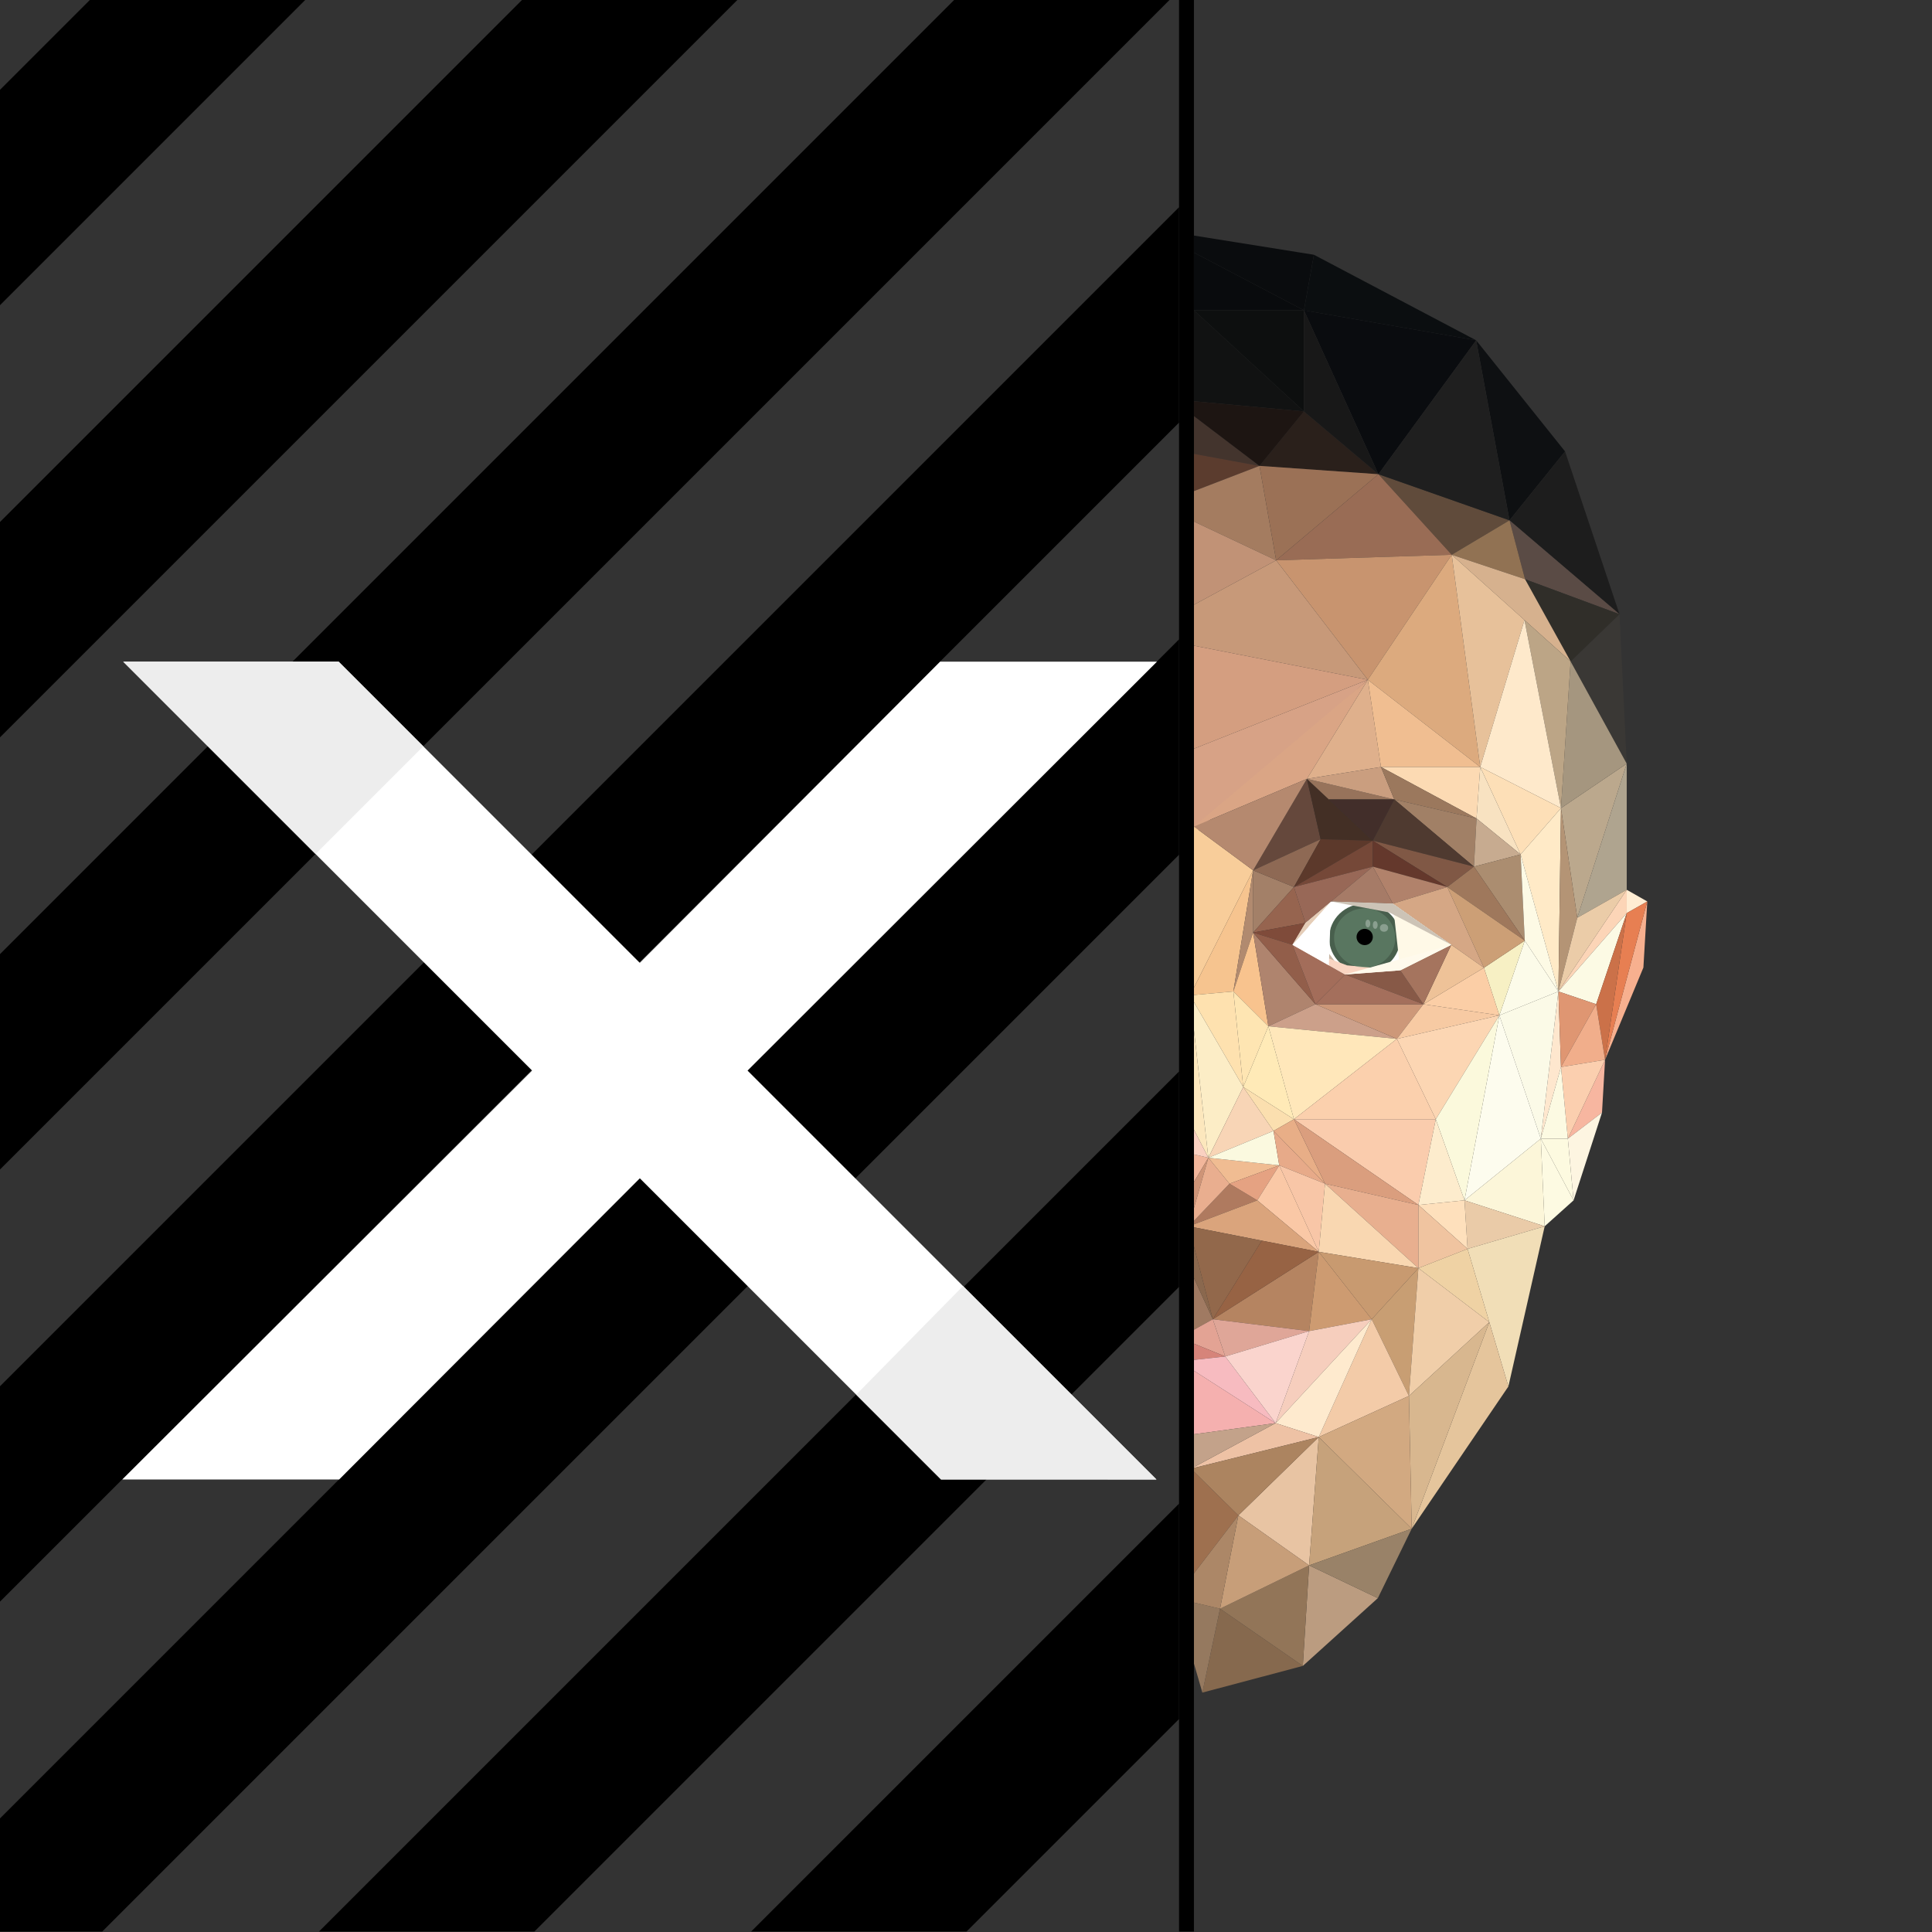 <?xml version="1.0" encoding="utf-8"?>
<!-- Generator: Adobe Illustrator 16.0.0, SVG Export Plug-In . SVG Version: 6.00 Build 0)  -->
<!DOCTYPE svg PUBLIC "-//W3C//DTD SVG 1.1//EN" "http://www.w3.org/Graphics/SVG/1.1/DTD/svg11.dtd">
<svg version="1.1" id="Layer_1" xmlns="http://www.w3.org/2000/svg" xmlns:xlink="http://www.w3.org/1999/xlink" x="0px" y="0px"
	 width="800px" height="800px" viewBox="0 0 800 800" enable-background="new 0 0 800 800" xml:space="preserve">
<rect x="0" y="0" width="800" height="800" fill="#333333" stroke="none"/>
<polygon fill="#FFFFFF" points="1989.374,399.5 1995.208,389.667 2006.782,380 2034.541,380.979 2060.857,399.5 2037.874,411 
	2013.041,412.875 "/>
<ellipse fill="#485F4D" cx="2021.824" cy="396.484" rx="16" ry="15.505"/>
<polygon fill="#0A0C0E" points="1923.991,77 1998.991,89 1994.491,114 "/>
<polygon fill="#0B0E10" points="1994.491,114 2071.991,127.5 1998.991,89 "/>
<polygon fill="#090B0D" points="1923.991,77 1994.491,114 1947.491,114 "/>
<polygon fill="#111212" points="1947.491,114 1934.991,154 1994.491,159.5 "/>
<polygon fill="#43342D" points="1934.991,154 1919.991,174 1974.491,184 "/>
<polygon fill="#5B3C2E" points="1919.991,174 1928.991,201.5 1974.491,184 "/>
<polygon fill="#0E1012" points="2071.991,127.5 2111.991,177.5 2086.991,208.5 "/>
<polygon fill="#604B3B" points="2086.991,208.5 2027.991,187.75 2060.991,224 "/>
<polygon fill="#2A201B" points="1974.491,184 2027.991,187.75 1994.491,159.5 "/>
<polygon fill="#1D1512" points="1934.991,154 1974.491,184 1994.491,159.5 "/>
<polygon fill="#0D0F0F" points="1947.491,114 1994.491,114 1994.491,159.5 "/>
<polygon fill="#0A0C0F" points="1994.491,114 2071.991,127.5 2027.991,187.75 "/>
<polygon fill="#181818" points="1994.491,114 1994.491,159.5 2027.991,187.75 "/>
<polygon fill="#1F1F1F" points="2071.991,127.5 2086.991,208.5 2027.991,187.75 "/>
<polygon fill="#1D1D1D" points="2111.991,177.5 2136.491,250.75 2086.991,208.5 "/>
<polygon fill="#A47C60" points="1928.991,201.5 1981.991,226.5 1974.491,184 "/>
<polygon fill="#C19276" points="1981.991,226.5 1928.991,201.5 1919.991,260 "/>
<polygon fill="#9B7156" points="1974.491,184 1981.991,226.5 2027.991,187.75 "/>
<polygon fill="#996C55" points="2027.991,187.75 2060.991,224 1981.991,226.5 "/>
<polygon fill="#5A4B45" points="2086.991,208.5 2136.491,250.75 2093.991,235 "/>
<polygon fill="#3A3835" points="2136.491,250.75 2139.741,318 2114.491,272 "/>
<polygon fill="#917253" points="2060.991,224 2086.991,208.5 2093.991,235 "/>
<polygon fill="#C8946F" points="1981.991,226.5 2060.991,224 2023.241,280.25 "/>
<polygon fill="#C79979" points="1919.991,260 2023.241,280.25 1981.991,226.5 "/>
<polygon fill="#D49E80" points="1919.991,260 1924.241,319.5 2023.241,280.25 "/>
<polygon fill="#D7A286" points="1924.241,319.5 1946.491,348.25 2023.241,280.25 "/>
<polygon fill="#F8CD9A" points="1946.491,348.25 1943.241,422.25 1971.616,366 "/>
<polygon fill="#BBA88D" points="2139.741,318 2117.491,387.333 2110.158,338 "/>
<polygon fill="#A5967F" points="2114.491,272 2110.158,338 2139.741,318 "/>
<polygon fill="#302E29" points="2114.491,272 2093.991,235 2136.491,250.75 "/>
<polygon fill="#D6B18E" points="2060.991,224 2093.991,235 2114.491,272 "/>
<polygon fill="#DCAA7E" points="2060.991,224 2023.241,280.25 2073.825,319.5 "/>
<polygon fill="#DAA585" points="2023.241,280.25 1995.826,324.834 1946.491,348.25 "/>
<polygon fill="#65483C" points="1995.826,324.834 1971.616,366 2001.992,352.001 "/>
<polygon fill="#B5896F" points="1946.491,348.25 1995.826,324.834 1971.616,366 "/>
<polygon fill="#E7C19A" points="2060.991,224 2073.825,319.5 2093.732,253.375 "/>
<polygon fill="#BCA586" points="2093.732,253.375 2114.491,272 2110.158,338 "/>
<polygon fill="#FEE9CB" points="2073.825,319.5 2093.732,253.375 2110.158,338 "/>
<polygon fill="#FCE7BD" points="1943.241,422.25 1933.824,461 1951.491,495.333 "/>
<polygon fill="#DFB08C" points="1995.826,324.834 2023.241,280.25 2029.158,319.5 "/>
<polygon fill="#F0BE91" points="2023.241,280.25 2073.825,319.5 2029.158,319.5 "/>
<polygon fill="#432F25" points="1995.826,324.834 2025.491,352.667 2001.992,352.001 "/>
<polygon fill="#97735B" points="1995.826,324.834 2005.706,334.104 2035.158,334.104 "/>
<polygon fill="#CA9E7F" points="2029.158,319.5 1995.826,324.834 2035.158,334.104 "/>
<polygon fill="#FCDAB3" points="2073.825,319.5 2072.158,342.667 2029.158,319.5 "/>
<polygon fill="#9B785D" points="2029.158,319.5 2072.158,342.667 2035.158,334.104 "/>
<polygon fill="#422E2A" points="2005.706,334.104 2035.158,334.104 2025.491,352.667 "/>
<polygon fill="#A18066" points="2035.158,334.104 2072.158,342.667 2070.991,364.333 "/>
<polygon fill="#4F3A30" points="2025.491,352.667 2070.991,364.333 2035.158,334.104 "/>
<polygon fill="#FDDFB7" points="2073.825,319.5 2110.158,338 2091.991,358.833 "/>
<path fill="none" stroke="#FFFFFF" stroke-miterlimit="10" d="M2088.491,362.5"/>
<polygon fill="#F8E2C1" points="2073.825,319.5 2072.158,342.667 2091.991,358.833 "/>
<polygon fill="#C7AB90" points="2072.158,342.667 2070.991,364.333 2091.991,358.833 "/>
<polygon fill="#A38068" points="1971.616,366 1971.616,394 1989.991,373.5 "/>
<polygon fill="#F6C48F" points="1971.616,366 1943.241,422.25 1962.741,420.5 "/>
<polygon fill="#B18A6F" points="1971.616,366 1971.616,394 1962.741,420.5 "/>
<polygon fill="#8E6954" points="1971.616,366 2001.992,352.001 1989.991,373.5 "/>
<polygon fill="#5C392B" points="2001.992,352.001 2025.491,352.667 1989.991,373.5 "/>
<polygon fill="#805845" points="2025.491,352.667 2070.991,364.333 2058.991,373.5 "/>
<polygon fill="#FFEAC7" points="2091.991,358.833 2108.991,420.5 2110.158,338 "/>
<polygon fill="#B49475" points="2110.158,338 2108.991,420.5 2117.491,387.333 "/>
<polygon fill="#AFA48F" points="2139.741,318 2139.741,374.75 2117.491,387.333 "/>
<polygon fill="#EBCCA8" points="2108.991,420.5 2117.491,387.333 2139.741,374.75 "/>
<polygon fill="#FFEDD3" points="2139.741,374.75 2148.991,380 2139.741,385.25 "/>
<polygon fill="#FCD5B7" points="2139.741,374.75 2108.991,420.5 2139.741,385.25 "/>
<polygon fill="#F7B08F" points="2148.991,380 2147.241,409.75 2129.991,451.25 "/>
<polygon fill="#E77F52" points="2148.991,380 2139.741,385.25 2129.991,451.25 "/>
<polygon fill="#FCFAE4" points="2139.741,385.25 2108.991,420.5 2125.991,426.25 "/>
<polygon fill="#CB7149" points="2139.741,385.25 2129.991,451.25 2125.991,426.25 "/>
<polygon fill="#F7B6A0" points="2129.991,451.25 2128.616,475 2113.241,486.75 "/>
<polygon fill="#FEE7CE" points="2108.991,420.5 2110.158,454.5 2101.075,486.75 "/>
<polygon fill="#DF9672" points="2108.991,420.5 2125.991,426.25 2110.158,454.5 "/>
<polygon fill="#F1AE8B" points="2125.991,426.25 2129.991,451.25 2110.158,454.5 "/>
<polygon fill="#FBCFAF" points="2110.158,454.5 2129.991,451.25 2113.241,486.75 "/>
<polygon fill="#FCFAE2" points="2101.075,486.75 2110.158,454.5 2113.241,486.75 "/>
<polygon fill="#FDFAE2" points="2101.075,486.75 2102.824,526.167 2115.824,514.5 "/>
<polygon fill="#FDFAE0" points="2101.075,486.75 2113.241,486.75 2115.824,514.5 "/>
<polygon fill="#FDF5E1" points="2113.241,486.75 2128.616,475 2115.824,514.5 "/>
<polygon fill="#754838" points="2025.491,352.667 2025.491,364.333 1989.991,373.5 "/>
<polygon fill="#64382C" points="2058.991,373.5 2025.491,364.333 2025.491,352.667 "/>
<polygon fill="#AB8D70" points="2091.991,358.833 2070.991,364.333 2093.866,397.625 "/>
<polygon fill="#FDFAE5" points="2091.991,358.833 2108.991,420.5 2093.866,397.625 "/>
<polygon fill="#9F785C" points="2058.991,373.5 2070.991,364.333 2093.866,397.625 "/>
<polygon fill="#F2B69B" points="1951.491,495.333 1933.824,525 1924.241,489 "/>
<polygon fill="#FAD1C1" points="1933.824,461 1924.241,489 1951.491,495.333 "/>
<polygon fill="#CE9477" points="1933.824,525 1942.658,526.167 1951.491,495.333 "/>
<polygon fill="#AF7A5F" points="1942.658,526.167 1973.491,514.5 1960.991,507 "/>
<polygon fill="#E9AE8F" points="1960.991,507 1951.491,495.333 1942.658,526.167 "/>
<polygon fill="#FCFBE9" points="2093.866,397.625 2082.429,431.25 2108.991,420.5 "/>
<polygon fill="#FBFAE7" points="2082.429,431.25 2101.075,486.75 2108.991,420.5 "/>
<polygon fill="#F8C38E" points="1962.741,420.5 1978.491,436.166 1971.616,394 "/>
<polygon fill="#AF846E" points="1978.491,436.166 1999.657,426.25 1971.616,394 "/>
<polygon fill="#CCA08A" points="1978.491,436.166 2036.324,441.834 1999.657,426.25 "/>
<polygon fill="#F7F0C4" points="2082.429,431.25 2075.491,409.834 2093.866,397.625 "/>
<polygon fill="#96644F" points="1971.616,394 1989.991,373.5 1995.158,389.667 "/>
<polygon fill="#986857" points="1989.991,373.5 2025.491,364.333 1995.158,389.667 "/>
<polygon fill="#B1826B" points="2025.491,364.333 2058.991,373.5 2034.491,380.979 "/>
<polygon fill="#A67B67" points="2025.491,364.333 2034.491,380.979 2006.732,380 "/>
<polygon fill="#CC9F76" points="2058.991,373.5 2075.491,409.834 2093.866,397.625 "/>
<polygon fill="#FBCEA6" points="2075.491,409.834 2082.429,431.25 2048.241,426.25 "/>
<polygon fill="#CD9879" points="2048.241,426.25 1999.657,426.25 2036.324,441.834 "/>
<polygon fill="#F7CAA3" points="2036.324,441.834 2048.241,426.25 2082.429,431.25 "/>
<polygon fill="#FEE1AF" points="1943.241,422.25 1962.741,420.5 1967.179,463.5 "/>
<polygon fill="#FCEDC6" points="1943.241,422.25 1967.179,463.5 1951.491,495.333 "/>
<polygon fill="#7F4B3A" points="1971.616,394 1995.158,389.667 1989.324,399.5 "/>
<polygon fill="#925E4A" points="1989.324,399.5 1999.657,426.25 1971.616,394 "/>
<polygon fill="#D5A785" points="2058.991,373.5 2075.491,409.834 2034.491,380.979 "/>
<polygon fill="#EEC298" points="2075.491,409.834 2048.241,426.25 2060.808,399.5 "/>
<polygon fill="#A36D5A" points="1989.324,399.5 2012.991,412.875 1999.657,426.25 "/>
<polygon fill="#875947" points="2012.991,412.875 2037.824,411 2048.241,426.25 "/>
<polygon fill="#A46F5C" points="2012.991,412.875 1999.657,426.25 2048.241,426.25 "/>
<polygon fill="#A5745E" points="2037.824,411 2060.808,399.5 2048.241,426.25 "/>
<polygon fill="#FEE5B2" points="1962.741,420.5 1978.491,436.166 1967.179,463.5 "/>
<polygon fill="#FCD6B3" points="2082.429,431.25 2036.324,441.834 2053.824,478 "/>
<polygon fill="#FDFCEE" points="2082.429,431.25 2101.075,486.75 2066.741,514.5 "/>
<polygon fill="#FBF9DC" points="2082.429,431.25 2053.824,478 2066.741,514.5 "/>
<polygon fill="#FFE7BA" points="1978.491,436.166 1989.991,478 2036.324,441.834 "/>
<polygon fill="#FBD0AD" points="1989.991,478 2053.824,478 2036.324,441.834 "/>
<polygon fill="#FACCAD" points="1989.991,478 2045.991,516.584 2053.824,478 "/>
<polygon fill="#FFEAB7" points="1989.991,478 1967.179,463.5 1978.491,436.166 "/>
<polygon fill="#F8D5B6" points="1967.179,463.5 1951.491,495.333 1980.804,483.25 "/>
<polygon fill="#F0BC92" points="1960.991,507 1983.388,498.75 1951.491,495.333 "/>
<polygon fill="#FBF9DF" points="1980.804,483.25 1983.388,498.75 1951.491,495.333 "/>
<polygon fill="#FDECCD" points="2053.824,478 2066.741,514.5 2045.991,516.584 "/>
<polygon fill="#FCF6D9" points="2101.075,486.75 2102.824,526.167 2066.741,514.5 "/>
<polygon fill="#FBDFAF" points="1967.179,463.5 1989.991,478 1980.804,483.25 "/>
<polygon fill="#E8AE87" points="1980.804,483.25 1989.991,478 2003.991,507 "/>
<polygon fill="#E5A282" points="1973.491,514.5 1960.991,507 1983.388,498.75 "/>
<polygon fill="#E7AA89" points="1980.804,483.25 2003.991,507 1983.388,498.75 "/>
<polygon fill="#DA9E7E" points="1989.991,478 2045.991,516.584 2003.991,507 "/>
<polygon fill="#EACBA8" points="2102.824,526.167 2068.126,536.334 2066.741,514.5 "/>
<polygon fill="#FEE0BC" points="2045.991,516.584 2066.741,514.5 2068.126,536.334 "/>
<polygon fill="#E8AF8F" points="2003.991,507 2045.991,516.584 2045.991,545 "/>
<polygon fill="#F8C6A7" points="1983.388,498.75 2003.991,507 2001.157,537.667 "/>
<polygon fill="#FAC8A6" points="1973.491,514.5 1983.388,498.75 2001.157,537.667 "/>
<polygon fill="#DAA47C" points="1942.658,526.167 1973.491,514.5 2001.157,537.667 "/>
<polygon fill="#96705B" points="1933.824,525 1924.241,568 1938.491,576.333 "/>
<polygon fill="#A07A62" points="1933.824,525 1953.491,568 1938.491,576.333 "/>
<polygon fill="#B58461" points="1953.491,568 1996.825,573.333 2001.157,537.667 "/>
<polygon fill="#8A684E" points="1942.658,526.167 1933.824,525 1953.491,568 "/>
<polygon fill="#92684B" points="1942.658,526.167 1953.491,568 1975.516,532.626 "/>
<polygon fill="#976344" points="2001.157,537.667 1975.516,532.626 1953.491,568 "/>
<polygon fill="#F9D7B1" points="2003.991,507 2045.991,545 2001.157,537.667 "/>
<polygon fill="#C89A70" points="2001.157,537.667 2045.991,545 2024.991,568 "/>
<polygon fill="#CD9B71" points="1996.825,573.333 2024.991,568 2001.157,537.667 "/>
<polygon fill="#F0C4A0" points="2045.991,516.584 2068.126,536.334 2045.991,545 "/>
<polygon fill="#F1DEB7" points="2102.824,526.167 2086.491,598.25 2068.126,536.334 "/>
<polygon fill="#E5C59C" points="2086.491,598.25 2042.991,662.25 2077.905,569.303 "/>
<polygon fill="#EFD2A4" points="2068.126,536.334 2045.991,545 2077.905,569.303 "/>
<polygon fill="#C89E73" points="2024.991,568 2045.991,545 2041.741,602.5 "/>
<polygon fill="#F3CBA8" points="2024.991,568 2001.157,621 2041.741,602.5 "/>
<polygon fill="#F0CEA9" points="2045.991,545 2077.905,569.303 2041.741,602.5 "/>
<polygon fill="#D8B78F" points="2077.905,569.303 2041.741,602.5 2042.991,662.25 "/>
<polygon fill="#D2A981" points="2001.157,621 2041.741,602.5 2042.991,662.25 "/>
<polygon fill="#E3A394" points="1938.491,576.333 1953.491,568 1959.087,584.75 "/>
<polygon fill="#D49083" points="1938.491,576.333 1924.241,568 1915.991,581 "/>
<polygon fill="#CA7B6F" points="1915.991,581 1938.491,587 1938.491,576.333 "/>
<polygon fill="#D6847A" points="1938.491,576.333 1959.087,584.75 1938.491,587 "/>
<polygon fill="#F6CEBD" points="2024.991,568 1981.741,614.75 1996.825,573.333 "/>
<polygon fill="#FEEACE" points="2001.157,621 2024.991,568 1981.741,614.75 "/>
<polygon fill="#E8C4A3" points="2001.157,621 1964.991,656.25 1996.825,678.75 "/>
<polygon fill="#C6A27B" points="2001.157,621 2042.991,662.25 1996.825,678.75 "/>
<polygon fill="#BB9C80" points="1996.825,678.75 1993.991,724 2027.741,693.5 "/>
<polygon fill="#998268" points="2042.991,662.25 2027.741,693.5 1996.825,678.75 "/>
<polygon fill="#86694E" points="1993.991,724 1948.789,736 1956.741,698.25 "/>
<polygon fill="#927558" points="1956.741,698.25 1996.825,678.75 1993.991,724 "/>
<polygon fill="#C79E79" points="1964.991,656.25 1956.741,698.25 1996.825,678.75 "/>
<polygon fill="#EEC2A5" points="1981.741,614.75 2001.157,621 1943.658,635.25 "/>
<polygon fill="#DFA698" points="1959.087,584.75 1996.825,573.333 1953.491,568 "/>
<polygon fill="#F4B7B5" points="1938.491,587 1921.241,623 1915.991,581 "/>
<polygon fill="#F5B0AF" points="1938.491,587 1981.741,614.75 1921.241,623 "/>
<polygon fill="#F7BBC0" points="1938.491,587 1959.087,584.75 1981.741,614.75 "/>
<polygon fill="#FAD4CD" points="1959.087,584.75 1996.825,573.333 1981.741,614.75 "/>
<polygon fill="#C3A28A" points="1921.241,623 1943.658,635.25 1981.741,614.75 "/>
<polygon fill="#81624D" points="1921.241,623 1936.491,693.5 1943.658,635.25 "/>
<polygon fill="#95795F" points="1936.491,693.5 1948.789,736 1956.741,698.25 "/>
<polygon fill="#9E704F" points="1943.658,635.25 1964.991,656.25 1936.491,693.5 "/>
<polygon fill="#AC8767" points="1936.491,693.5 1964.991,656.25 1956.741,698.25 "/>
<polygon fill="#AC8460" points="1943.658,635.25 1964.991,656.25 2001.157,621 "/>
<polygon fill="#C5B4A2" points="1995.158,389.667 1989.324,399.5 2012.991,412.875 "/>
<polygon fill="#CE9986" points="1995.158,389.667 2006.732,380 2034.491,380.979 "/>
<polygon fill="#FFF9E7" points="2034.491,380.979 2060.808,399.5 2037.824,411 "/>
<polygon fill="#FAD5C2" points="2012.991,412.875 1989.324,399.5 2037.824,411 "/>
<polygon fill="#FFFAEC" points="2012.991,412.875 2060.808,399.5 2037.824,411 "/>
<polygon fill="#E5CDB7" points="1989.324,399.5 2006.732,380 1995.158,389.667 "/>
<polygon fill="#CCC3B6" points="2006.732,380 2034.491,380.979 2060.808,399.5 "/>
<polygon fill="#FFFFFF" points="2005.706,408.758 2006.732,380 1989.324,399.5 "/>
<ellipse opacity="0.4" fill="#75987D" cx="2021.824" cy="396.438" rx="13.764" ry="13.338"/>
<ellipse opacity="0.3" fill="#FFFFFF" cx="2026.572" cy="390.593" rx="1.081" ry="1.729"/>
<ellipse opacity="0.3" fill="#FFFFFF" cx="2023.259" cy="389.938" rx="1.081" ry="1.729"/>
<ellipse opacity="0.3" fill="#FFFFFF" cx="2030.527" cy="391.906" rx="1.844" ry="1.729"/>
<circle cx="2021.824" cy="395.989" r="3.667"/>
<g>
	<defs>
		<polygon id="SVGID_1_" points="1925.816,693.188 1938.116,735.688 1530.872,735.688 1526.725,76.688 1913.316,76.688 
			1936.816,113.688 1924.316,153.688 1909.316,173.688 1918.316,201.188 1909.316,259.688 1913.566,319.188 1935.816,347.938 
			1932.566,421.938 1923.156,460.688 1913.566,488.688 1923.156,524.688 1913.566,567.688 1905.316,580.688 1910.566,622.688 		"/>
	</defs>
	<clipPath id="SVGID_2_">
		<use xlink:href="#SVGID_1_"  overflow="visible"/>
	</clipPath>
	<g clip-path="url(#SVGID_2_)">
		
			<rect x="1107.115" y="-92.105" transform="matrix(0.707 0.707 -0.707 0.707 619.095 -682.252)" width="51.968" height="996.586"/>
		
			<rect x="1254.584" y="-92.106" transform="matrix(0.707 0.707 -0.707 0.707 662.272 -786.521)" width="51.969" height="996.586"/>
		
			<rect x="1402.054" y="-92.106" transform="matrix(0.707 0.707 -0.707 0.707 705.463 -890.796)" width="51.969" height="996.586"/>
		
			<rect x="1549.523" y="-92.106" transform="matrix(0.707 0.707 -0.707 0.707 748.655 -995.072)" width="51.969" height="996.586"/>
		
			<rect x="1696.992" y="-92.105" transform="matrix(0.707 0.707 -0.707 0.707 791.866 -1099.359)" width="51.968" height="996.586"/>
		
			<rect x="1844.463" y="-92.106" transform="matrix(0.707 0.707 -0.707 0.707 835.059 -1203.636)" width="51.968" height="996.586"/>
		
			<rect x="1991.932" y="-92.106" transform="matrix(0.707 0.707 -0.707 0.707 878.229 -1307.898)" width="51.969" height="996.586"/>
		
			<rect x="2139.402" y="-92.105" transform="matrix(0.707 0.707 -0.707 0.707 921.445 -1412.189)" width="51.968" height="996.586"/>
		
			<rect x="2286.871" y="-92.106" transform="matrix(0.707 0.707 -0.707 0.707 964.612 -1516.448)" width="51.969" height="996.586"/>
	</g>
</g>
<polygon fill="#FFFFFF" points="1904.355,261.601 1764.93,401.026 1904.93,541.026 1867.689,540.536 1830.949,540.536 
	1728.18,437.776 1625.42,540.536 1588.68,540.536 1552.273,540.183 1691.43,401.026 1552.18,261.776 1588.68,261.517 
	1625.42,261.517 1728.18,364.276 1830.949,261.517 1867.689,261.517 "/>
<polygon fill="#B2B2B2" points="1765.594,401.026 1765.79,401.224 1727.758,439.256 1727.562,439.059 1621.217,545.402 
	1583.194,545.402 1545.896,545.041 1727.945,362.994 1834.301,256.649 1871.93,256.649 1909.879,256.732 "/>
<polygon fill="#FFFFFF" points="554.315,1348.75 560.149,1338.917 571.724,1329.25 599.482,1330.229 625.799,1348.75 
	602.815,1360.25 577.982,1362.125 "/>
<ellipse fill="#485F4D" cx="586.766" cy="1345.734" rx="16" ry="15.505"/>
<polygon fill="#0A0C0E" points="488.933,1026.25 563.933,1038.25 559.433,1063.25 "/>
<polygon fill="#0B0E10" points="559.433,1063.25 636.933,1076.75 563.933,1038.25 "/>
<polygon fill="#090B0D" points="488.933,1026.25 559.433,1063.25 512.433,1063.25 "/>
<polygon fill="#111212" points="512.433,1063.25 499.933,1103.25 559.433,1108.75 "/>
<polygon fill="#43342D" points="499.933,1103.25 484.933,1123.25 539.433,1133.25 "/>
<polygon fill="#5B3C2E" points="484.933,1123.25 493.933,1150.75 539.433,1133.25 "/>
<polygon fill="#0E1012" points="636.933,1076.75 676.933,1126.75 651.933,1157.75 "/>
<polygon fill="#604B3B" points="651.933,1157.75 592.933,1137 625.933,1173.25 "/>
<polygon fill="#2A201B" points="539.433,1133.25 592.933,1137 559.433,1108.75 "/>
<polygon fill="#1D1512" points="499.933,1103.25 539.433,1133.25 559.433,1108.75 "/>
<polygon fill="#0D0F0F" points="512.433,1063.25 559.433,1063.25 559.433,1108.75 "/>
<polygon fill="#0A0C0F" points="559.433,1063.25 636.933,1076.75 592.933,1137 "/>
<polygon fill="#181818" points="559.433,1063.25 559.433,1108.75 592.933,1137 "/>
<polygon fill="#1F1F1F" points="636.933,1076.75 651.933,1157.75 592.933,1137 "/>
<polygon fill="#1D1D1D" points="676.933,1126.75 701.433,1200 651.933,1157.75 "/>
<polygon fill="#A47C60" points="493.933,1150.75 546.933,1175.75 539.433,1133.25 "/>
<polygon fill="#C19276" points="546.933,1175.75 493.933,1150.75 484.933,1209.25 "/>
<polygon fill="#9B7156" points="539.433,1133.25 546.933,1175.75 592.933,1137 "/>
<polygon fill="#996C55" points="592.933,1137 625.933,1173.25 546.933,1175.75 "/>
<polygon fill="#5A4B45" points="651.933,1157.75 701.433,1200 658.933,1184.25 "/>
<polygon fill="#3A3835" points="701.433,1200 704.683,1267.25 679.433,1221.25 "/>
<polygon fill="#917253" points="625.933,1173.25 651.933,1157.75 658.933,1184.25 "/>
<polygon fill="#C8946F" points="546.933,1175.75 625.933,1173.25 588.183,1229.5 "/>
<polygon fill="#C79979" points="484.933,1209.25 588.183,1229.5 546.933,1175.75 "/>
<polygon fill="#D49E80" points="484.933,1209.25 489.183,1268.75 588.183,1229.5 "/>
<polygon fill="#D7A286" points="489.183,1268.75 511.433,1297.5 588.183,1229.5 "/>
<polygon fill="#F8CD9A" points="511.433,1297.5 508.183,1371.5 536.558,1315.25 "/>
<polygon fill="#BBA88D" points="704.683,1267.25 682.433,1336.584 675.1,1287.25 "/>
<polygon fill="#A5967F" points="679.433,1221.25 675.1,1287.25 704.683,1267.25 "/>
<polygon fill="#302E29" points="679.433,1221.25 658.933,1184.25 701.433,1200 "/>
<polygon fill="#D6B18E" points="625.933,1173.25 658.933,1184.25 679.433,1221.25 "/>
<polygon fill="#DCAA7E" points="625.933,1173.25 588.183,1229.5 638.767,1268.75 "/>
<polygon fill="#DAA585" points="588.183,1229.5 560.768,1274.084 511.433,1297.5 "/>
<polygon fill="#65483C" points="560.768,1274.084 536.558,1315.25 566.934,1301.251 "/>
<polygon fill="#B5896F" points="511.433,1297.5 560.768,1274.084 536.558,1315.25 "/>
<polygon fill="#E7C19A" points="625.933,1173.25 638.767,1268.75 658.674,1202.625 "/>
<polygon fill="#BCA586" points="658.674,1202.625 679.433,1221.25 675.1,1287.25 "/>
<polygon fill="#FEE9CB" points="638.767,1268.75 658.674,1202.625 675.1,1287.25 "/>
<polygon fill="#FCE7BD" points="508.183,1371.5 498.766,1410.25 516.433,1444.583 "/>
<polygon fill="#DFB08C" points="560.768,1274.084 588.183,1229.5 594.1,1268.75 "/>
<polygon fill="#F0BE91" points="588.183,1229.5 638.767,1268.75 594.1,1268.75 "/>
<polygon fill="#432F25" points="560.768,1274.084 590.433,1301.917 566.934,1301.251 "/>
<polygon fill="#97735B" points="560.768,1274.084 570.647,1283.354 600.1,1283.354 "/>
<polygon fill="#CA9E7F" points="594.1,1268.75 560.768,1274.084 600.1,1283.354 "/>
<polygon fill="#FCDAB3" points="638.767,1268.75 637.1,1291.916 594.1,1268.75 "/>
<polygon fill="#9B785D" points="594.1,1268.75 637.1,1291.916 600.1,1283.354 "/>
<polygon fill="#422E2A" points="570.647,1283.354 600.1,1283.354 590.433,1301.917 "/>
<polygon fill="#A18066" points="600.1,1283.354 637.1,1291.916 635.933,1313.583 "/>
<polygon fill="#4F3A30" points="590.433,1301.917 635.933,1313.583 600.1,1283.354 "/>
<polygon fill="#FDDFB7" points="638.767,1268.75 675.1,1287.25 656.933,1308.084 "/>
<path fill="none" stroke="#FFFFFF" stroke-miterlimit="10" d="M653.433,1311.75"/>
<polygon fill="#F8E2C1" points="638.767,1268.75 637.1,1291.916 656.933,1308.084 "/>
<polygon fill="#C7AB90" points="637.1,1291.916 635.933,1313.583 656.933,1308.084 "/>
<polygon fill="#A38068" points="536.558,1315.25 536.558,1343.25 554.933,1322.75 "/>
<polygon fill="#F6C48F" points="536.558,1315.25 508.183,1371.5 527.683,1369.75 "/>
<polygon fill="#B18A6F" points="536.558,1315.25 536.558,1343.25 527.683,1369.75 "/>
<polygon fill="#8E6954" points="536.558,1315.25 566.934,1301.251 554.933,1322.75 "/>
<polygon fill="#5C392B" points="566.934,1301.251 590.433,1301.917 554.933,1322.75 "/>
<polygon fill="#805845" points="590.433,1301.917 635.933,1313.583 623.933,1322.75 "/>
<polygon fill="#FFEAC7" points="656.933,1308.084 673.933,1369.75 675.1,1287.25 "/>
<polygon fill="#B49475" points="675.1,1287.25 673.933,1369.75 682.433,1336.584 "/>
<polygon fill="#AFA48F" points="704.683,1267.25 704.683,1324 682.433,1336.584 "/>
<polygon fill="#EBCCA8" points="673.933,1369.75 682.433,1336.584 704.683,1324 "/>
<polygon fill="#FFEDD3" points="704.683,1324 713.933,1329.25 704.683,1334.5 "/>
<polygon fill="#FCD5B7" points="704.683,1324 673.933,1369.75 704.683,1334.5 "/>
<polygon fill="#F7B08F" points="713.933,1329.25 712.183,1359 694.933,1400.5 "/>
<polygon fill="#E77F52" points="713.933,1329.25 704.683,1334.5 694.933,1400.5 "/>
<polygon fill="#FCFAE4" points="704.683,1334.5 673.933,1369.75 690.933,1375.5 "/>
<polygon fill="#CB7149" points="704.683,1334.5 694.933,1400.5 690.933,1375.5 "/>
<polygon fill="#F7B6A0" points="694.933,1400.5 693.558,1424.25 678.183,1436 "/>
<polygon fill="#FEE7CE" points="673.933,1369.75 675.1,1403.75 666.017,1436 "/>
<polygon fill="#DF9672" points="673.933,1369.75 690.933,1375.5 675.1,1403.75 "/>
<polygon fill="#F1AE8B" points="690.933,1375.5 694.933,1400.5 675.1,1403.75 "/>
<polygon fill="#FBCFAF" points="675.1,1403.75 694.933,1400.5 678.183,1436 "/>
<polygon fill="#FCFAE2" points="666.017,1436 675.1,1403.75 678.183,1436 "/>
<polygon fill="#FDFAE2" points="666.017,1436 667.766,1475.417 680.766,1463.75 "/>
<polygon fill="#FDFAE0" points="666.017,1436 678.183,1436 680.766,1463.75 "/>
<polygon fill="#FDF5E1" points="678.183,1436 693.558,1424.25 680.766,1463.75 "/>
<polygon fill="#754838" points="590.433,1301.917 590.433,1313.583 554.933,1322.75 "/>
<polygon fill="#64382C" points="623.933,1322.75 590.433,1313.583 590.433,1301.917 "/>
<polygon fill="#AB8D70" points="656.933,1308.084 635.933,1313.583 658.808,1346.875 "/>
<polygon fill="#FDFAE5" points="656.933,1308.084 673.933,1369.75 658.808,1346.875 "/>
<polygon fill="#9F785C" points="623.933,1322.75 635.933,1313.583 658.808,1346.875 "/>
<polygon fill="#F2B69B" points="516.433,1444.583 498.766,1474.25 489.183,1438.25 "/>
<polygon fill="#FAD1C1" points="498.766,1410.25 489.183,1438.25 516.433,1444.583 "/>
<polygon fill="#CE9477" points="498.766,1474.25 507.6,1475.417 516.433,1444.583 "/>
<polygon fill="#AF7A5F" points="507.6,1475.417 538.433,1463.75 525.933,1456.25 "/>
<polygon fill="#E9AE8F" points="525.933,1456.25 516.433,1444.583 507.6,1475.417 "/>
<polygon fill="#FCFBE9" points="658.808,1346.875 647.37,1380.5 673.933,1369.75 "/>
<polygon fill="#FBFAE7" points="647.37,1380.5 666.017,1436 673.933,1369.75 "/>
<polygon fill="#F8C38E" points="527.683,1369.75 543.433,1385.416 536.558,1343.25 "/>
<polygon fill="#AF846E" points="543.433,1385.416 564.599,1375.5 536.558,1343.25 "/>
<polygon fill="#CCA08A" points="543.433,1385.416 601.266,1391.084 564.599,1375.5 "/>
<polygon fill="#F7F0C4" points="647.37,1380.5 640.433,1359.084 658.808,1346.875 "/>
<polygon fill="#96644F" points="536.558,1343.25 554.933,1322.75 560.1,1338.917 "/>
<polygon fill="#986857" points="554.933,1322.75 590.433,1313.583 560.1,1338.917 "/>
<polygon fill="#B1826B" points="590.433,1313.583 623.933,1322.75 599.433,1330.229 "/>
<polygon fill="#A67B67" points="590.433,1313.583 599.433,1330.229 571.674,1329.25 "/>
<polygon fill="#CC9F76" points="623.933,1322.75 640.433,1359.084 658.808,1346.875 "/>
<polygon fill="#FBCEA6" points="640.433,1359.084 647.37,1380.5 613.183,1375.5 "/>
<polygon fill="#CD9879" points="613.183,1375.5 564.599,1375.5 601.266,1391.084 "/>
<polygon fill="#F7CAA3" points="601.266,1391.084 613.183,1375.5 647.37,1380.5 "/>
<polygon fill="#FEE1AF" points="508.183,1371.5 527.683,1369.75 532.12,1412.75 "/>
<polygon fill="#FCEDC6" points="508.183,1371.5 532.12,1412.75 516.433,1444.583 "/>
<polygon fill="#7F4B3A" points="536.558,1343.25 560.1,1338.917 554.266,1348.75 "/>
<polygon fill="#925E4A" points="554.266,1348.75 564.599,1375.5 536.558,1343.25 "/>
<polygon fill="#D5A785" points="623.933,1322.75 640.433,1359.084 599.433,1330.229 "/>
<polygon fill="#EEC298" points="640.433,1359.084 613.183,1375.5 625.749,1348.75 "/>
<polygon fill="#A36D5A" points="554.266,1348.75 577.933,1362.125 564.599,1375.5 "/>
<polygon fill="#875947" points="577.933,1362.125 602.766,1360.25 613.183,1375.5 "/>
<polygon fill="#A46F5C" points="577.933,1362.125 564.599,1375.5 613.183,1375.5 "/>
<polygon fill="#A5745E" points="602.766,1360.25 625.749,1348.75 613.183,1375.5 "/>
<polygon fill="#FEE5B2" points="527.683,1369.75 543.433,1385.416 532.12,1412.75 "/>
<polygon fill="#FCD6B3" points="647.37,1380.5 601.266,1391.084 618.766,1427.25 "/>
<polygon fill="#FDFCEE" points="647.37,1380.5 666.017,1436 631.683,1463.75 "/>
<polygon fill="#FBF9DC" points="647.37,1380.5 618.766,1427.25 631.683,1463.75 "/>
<polygon fill="#FFE7BA" points="543.433,1385.416 554.933,1427.25 601.266,1391.084 "/>
<polygon fill="#FBD0AD" points="554.933,1427.25 618.766,1427.25 601.266,1391.084 "/>
<polygon fill="#FACCAD" points="554.933,1427.25 610.933,1465.834 618.766,1427.25 "/>
<polygon fill="#FFEAB7" points="554.933,1427.25 532.12,1412.75 543.433,1385.416 "/>
<polygon fill="#F8D5B6" points="532.12,1412.75 516.433,1444.583 545.745,1432.5 "/>
<polygon fill="#F0BC92" points="525.933,1456.25 548.329,1448 516.433,1444.583 "/>
<polygon fill="#FBF9DF" points="545.745,1432.5 548.329,1448 516.433,1444.583 "/>
<polygon fill="#FDECCD" points="618.766,1427.25 631.683,1463.75 610.933,1465.834 "/>
<polygon fill="#FCF6D9" points="666.017,1436 667.766,1475.417 631.683,1463.75 "/>
<polygon fill="#FBDFAF" points="532.12,1412.75 554.933,1427.25 545.745,1432.5 "/>
<polygon fill="#E8AE87" points="545.745,1432.5 554.933,1427.25 568.933,1456.25 "/>
<polygon fill="#E5A282" points="538.433,1463.75 525.933,1456.25 548.329,1448 "/>
<polygon fill="#E7AA89" points="545.745,1432.5 568.933,1456.25 548.329,1448 "/>
<polygon fill="#DA9E7E" points="554.933,1427.25 610.933,1465.834 568.933,1456.25 "/>
<polygon fill="#EACBA8" points="667.766,1475.417 633.067,1485.584 631.683,1463.75 "/>
<polygon fill="#FEE0BC" points="610.933,1465.834 631.683,1463.75 633.067,1485.584 "/>
<polygon fill="#E8AF8F" points="568.933,1456.25 610.933,1465.834 610.933,1494.25 "/>
<polygon fill="#F8C6A7" points="548.329,1448 568.933,1456.25 566.099,1486.917 "/>
<polygon fill="#FAC8A6" points="538.433,1463.75 548.329,1448 566.099,1486.917 "/>
<polygon fill="#DAA47C" points="507.6,1475.417 538.433,1463.75 566.099,1486.917 "/>
<polygon fill="#96705B" points="498.766,1474.25 489.183,1517.25 503.433,1525.583 "/>
<polygon fill="#A07A62" points="498.766,1474.25 518.433,1517.25 503.433,1525.583 "/>
<polygon fill="#B58461" points="518.433,1517.25 561.767,1522.583 566.099,1486.917 "/>
<polygon fill="#8A684E" points="507.6,1475.417 498.766,1474.25 518.433,1517.25 "/>
<polygon fill="#92684B" points="507.6,1475.417 518.433,1517.25 540.457,1481.876 "/>
<polygon fill="#976344" points="566.099,1486.917 540.457,1481.876 518.433,1517.25 "/>
<polygon fill="#F9D7B1" points="568.933,1456.25 610.933,1494.25 566.099,1486.917 "/>
<polygon fill="#C89A70" points="566.099,1486.917 610.933,1494.25 589.933,1517.25 "/>
<polygon fill="#CD9B71" points="561.767,1522.583 589.933,1517.25 566.099,1486.917 "/>
<polygon fill="#F0C4A0" points="610.933,1465.834 633.067,1485.584 610.933,1494.25 "/>
<polygon fill="#F1DEB7" points="667.766,1475.417 651.433,1547.5 633.067,1485.584 "/>
<polygon fill="#E5C59C" points="651.433,1547.5 607.933,1611.5 642.847,1518.553 "/>
<polygon fill="#EFD2A4" points="633.067,1485.584 610.933,1494.25 642.847,1518.553 "/>
<polygon fill="#C89E73" points="589.933,1517.25 610.933,1494.25 606.683,1551.75 "/>
<polygon fill="#F3CBA8" points="589.933,1517.25 566.099,1570.25 606.683,1551.75 "/>
<polygon fill="#F0CEA9" points="610.933,1494.25 642.847,1518.553 606.683,1551.75 "/>
<polygon fill="#D8B78F" points="642.847,1518.553 606.683,1551.75 607.933,1611.5 "/>
<polygon fill="#D2A981" points="566.099,1570.25 606.683,1551.75 607.933,1611.5 "/>
<polygon fill="#E3A394" points="503.433,1525.583 518.433,1517.25 524.028,1534 "/>
<polygon fill="#D49083" points="503.433,1525.583 489.183,1517.25 480.933,1530.25 "/>
<polygon fill="#CA7B6F" points="480.933,1530.25 503.433,1536.25 503.433,1525.583 "/>
<polygon fill="#D6847A" points="503.433,1525.583 524.028,1534 503.433,1536.25 "/>
<polygon fill="#F6CEBD" points="589.933,1517.25 546.683,1564 561.767,1522.583 "/>
<polygon fill="#FEEACE" points="566.099,1570.25 589.933,1517.25 546.683,1564 "/>
<polygon fill="#E8C4A3" points="566.099,1570.25 529.933,1605.5 561.767,1628 "/>
<polygon fill="#C6A27B" points="566.099,1570.25 607.933,1611.5 561.767,1628 "/>
<polygon fill="#BB9C80" points="561.767,1628 558.933,1673.25 592.683,1642.75 "/>
<polygon fill="#998268" points="607.933,1611.5 592.683,1642.75 561.767,1628 "/>
<polygon fill="#86694E" points="558.933,1673.25 513.73,1685.25 521.683,1647.5 "/>
<polygon fill="#927558" points="521.683,1647.5 561.767,1628 558.933,1673.25 "/>
<polygon fill="#C79E79" points="529.933,1605.5 521.683,1647.5 561.767,1628 "/>
<polygon fill="#EEC2A5" points="546.683,1564 566.099,1570.25 508.6,1584.5 "/>
<polygon fill="#DFA698" points="524.028,1534 561.767,1522.583 518.433,1517.25 "/>
<polygon fill="#F4B7B5" points="503.433,1536.25 486.183,1572.25 480.933,1530.25 "/>
<polygon fill="#F5B0AF" points="503.433,1536.25 546.683,1564 486.183,1572.25 "/>
<polygon fill="#F7BBC0" points="503.433,1536.25 524.028,1534 546.683,1564 "/>
<polygon fill="#FAD4CD" points="524.028,1534 561.767,1522.583 546.683,1564 "/>
<polygon fill="#C3A28A" points="486.183,1572.25 508.6,1584.5 546.683,1564 "/>
<polygon fill="#81624D" points="486.183,1572.25 501.433,1642.75 508.6,1584.5 "/>
<polygon fill="#95795F" points="501.433,1642.75 513.73,1685.25 521.683,1647.5 "/>
<polygon fill="#9E704F" points="508.6,1584.5 529.933,1605.5 501.433,1642.75 "/>
<polygon fill="#AC8767" points="501.433,1642.75 529.933,1605.5 521.683,1647.5 "/>
<polygon fill="#AC8460" points="508.6,1584.5 529.933,1605.5 566.099,1570.25 "/>
<polygon fill="#C5B4A2" points="560.1,1338.917 554.266,1348.75 577.933,1362.125 "/>
<polygon fill="#CE9986" points="560.1,1338.917 571.674,1329.25 599.433,1330.229 "/>
<polygon fill="#FFF9E7" points="599.433,1330.229 625.749,1348.75 602.766,1360.25 "/>
<polygon fill="#FAD5C2" points="577.933,1362.125 554.266,1348.75 602.766,1360.25 "/>
<polygon fill="#FFFAEC" points="577.933,1362.125 625.749,1348.75 602.766,1360.25 "/>
<polygon fill="#E5CDB7" points="554.266,1348.75 571.674,1329.25 560.1,1338.917 "/>
<polygon fill="#CCC3B6" points="571.674,1329.25 599.433,1330.229 625.749,1348.75 "/>
<polygon fill="#FFFFFF" points="570.647,1358.008 571.674,1329.25 554.266,1348.75 "/>
<ellipse opacity="0.4" fill="#75987D" cx="586.766" cy="1345.688" rx="13.764" ry="13.338"/>
<ellipse opacity="0.3" fill="#FFFFFF" cx="591.513" cy="1339.844" rx="1.081" ry="1.729"/>
<ellipse opacity="0.3" fill="#FFFFFF" cx="588.201" cy="1339.188" rx="1.081" ry="1.729"/>
<ellipse opacity="0.3" fill="#FFFFFF" cx="595.469" cy="1341.156" rx="1.844" ry="1.729"/>
<circle cx="586.766" cy="1345.239" r="3.667"/>
<g>
	
		<rect x="-327.944" y="857.145" transform="matrix(0.707 0.707 -0.707 0.707 869.992 610.509)" width="51.969" height="996.586"/>
	
		<rect x="-180.475" y="857.144" transform="matrix(0.707 0.707 -0.707 0.707 913.179 506.225)" width="51.969" height="996.586"/>
	
		<rect x="-33.005" y="857.144" transform="matrix(0.707 0.707 -0.707 0.707 956.37 401.95)" width="51.969" height="996.586"/>
	
		<rect x="114.465" y="857.144" transform="matrix(0.707 0.707 -0.707 0.707 999.569 297.68)" width="51.969" height="996.586"/>
	
		<rect x="261.934" y="857.145" transform="matrix(0.707 0.707 -0.707 0.707 1042.761 193.405)" width="51.969" height="996.586"/>
	
		<rect x="409.404" y="857.144" transform="matrix(0.707 0.707 -0.707 0.707 1085.953 89.128)" width="51.969" height="996.587"/>
	
		<rect x="556.873" y="857.145" transform="matrix(0.707 0.707 -0.707 0.707 1129.145 -15.148)" width="51.969" height="996.586"/>
	
		<rect x="704.343" y="857.145" transform="matrix(0.707 0.707 -0.707 0.707 1172.337 -119.424)" width="51.969" height="996.586"/>
	
		<rect x="851.812" y="857.144" transform="matrix(0.707 0.707 -0.707 0.707 1215.519 -223.702)" width="51.969" height="996.586"/>
</g>
<polygon fill="#FFFFFF" points="469.297,1210.851 329.871,1350.276 469.871,1490.276 432.631,1489.786 395.89,1489.786 
	293.121,1387.026 190.361,1489.786 153.621,1489.786 117.214,1489.433 256.371,1350.276 117.121,1211.026 153.621,1210.767 
	190.361,1210.767 293.121,1313.526 395.89,1210.767 432.631,1210.767 "/>
<polygon fill="#B2B2B2" points="330.536,1350.276 330.731,1350.474 292.699,1388.506 292.503,1388.309 186.158,1494.652 
	148.136,1494.652 110.838,1494.291 292.886,1312.244 399.242,1205.898 436.871,1205.898 474.82,1205.982 "/>
<rect x="107.667" y="1025.938" fill="none" width="402.266" height="659"/>
<g>
	<defs>
		<rect id="SVGID_3_" x="107.667" y="1830.546" width="402.266" height="659"/>
	</defs>
	<clipPath id="SVGID_4_">
		<use xlink:href="#SVGID_3_"  overflow="visible"/>
	</clipPath>
	<g clip-path="url(#SVGID_4_)">
		
			<rect x="-327.944" y="1661.753" transform="matrix(0.707 0.707 -0.707 0.707 1438.932 846.169)" width="51.969" height="996.586"/>
		
			<rect x="-180.475" y="1661.753" transform="matrix(0.707 0.707 -0.707 0.707 1482.115 741.882)" width="51.969" height="996.586"/>
		
			<rect x="-33.005" y="1661.753" transform="matrix(0.707 0.707 -0.707 0.707 1525.307 637.607)" width="51.969" height="996.586"/>
		
			<rect x="114.465" y="1661.753" transform="matrix(0.707 0.707 -0.707 0.707 1568.509 533.341)" width="51.969" height="996.586"/>
		
			<rect x="261.934" y="1661.753" transform="matrix(0.707 0.707 -0.707 0.707 1611.701 429.065)" width="51.969" height="996.586"/>
		
			<rect x="409.404" y="1661.753" transform="matrix(0.707 0.707 -0.707 0.707 1654.893 324.789)" width="51.969" height="996.587"/>
		
			<rect x="556.873" y="1661.753" transform="matrix(0.707 0.707 -0.707 0.707 1698.085 220.513)" width="51.969" height="996.586"/>
		
			<rect x="704.343" y="1661.753" transform="matrix(0.707 0.707 -0.707 0.707 1741.277 116.237)" width="51.969" height="996.586"/>
		
			<rect x="851.812" y="1661.753" transform="matrix(0.707 0.707 -0.707 0.707 1784.455 11.955)" width="51.969" height="996.586"/>
	</g>
</g>
<polygon fill="#FFFFFF" points="554.315,2150.788 560.149,2140.955 571.724,2131.288 599.482,2132.267 625.799,2150.788 
	602.815,2162.288 577.982,2164.163 "/>
<ellipse fill="#485F4D" cx="586.766" cy="2147.772" rx="16" ry="15.505"/>
<polygon fill="#0A0C0E" points="563.93,1840.29 559.43,1865.29 509.93,1839.31 509.93,1831.65 "/>
<polygon fill="#0B0E10" points="559.433,1865.288 636.933,1878.788 563.933,1840.288 "/>
<polygon fill="#090B0D" points="559.43,1865.29 509.93,1865.29 509.93,1861.35 509.93,1839.31 "/>
<polygon fill="#111212" points="559.43,1910.79 509.93,1906.21 509.93,1873.29 509.93,1865.29 "/>
<polygon fill="#43342D" points="539.43,1935.29 509.93,1929.88 509.93,1912.88 "/>
<polygon fill="#5B3C2E" points="539.43,1935.29 509.93,1946.64 509.93,1929.88 "/>
<polygon fill="#0E1012" points="636.933,1878.788 676.933,1928.788 651.933,1959.788 "/>
<polygon fill="#604B3B" points="651.933,1959.788 592.933,1939.038 625.933,1975.288 "/>
<polygon fill="#2A201B" points="539.433,1935.288 592.933,1939.038 559.433,1910.788 "/>
<polygon fill="#1D1512" points="559.43,1910.79 539.43,1935.29 509.93,1912.88 509.93,1906.21 "/>
<polygon fill="#0D0F0F" points="509.93,1865.29 559.433,1865.288 559.433,1910.788 "/>
<polygon fill="#0A0C0F" points="559.433,1865.288 636.933,1878.788 592.933,1939.038 "/>
<polygon fill="#181818" points="559.433,1865.288 559.433,1910.788 592.933,1939.038 "/>
<polygon fill="#1F1F1F" points="636.933,1878.788 651.933,1959.788 592.933,1939.038 "/>
<polygon fill="#1D1D1D" points="676.933,1928.788 701.433,2002.038 651.933,1959.788 "/>
<polygon fill="#A47C60" points="546.93,1977.79 509.93,1960.34 509.93,1946.64 539.43,1935.29 "/>
<polygon fill="#C19276" points="546.93,1977.79 509.93,1997.78 509.93,1960.34 "/>
<polygon fill="#9B7156" points="539.433,1935.288 546.933,1977.788 592.933,1939.038 "/>
<polygon fill="#996C55" points="592.933,1939.038 625.933,1975.288 546.933,1977.788 "/>
<polygon fill="#5A4B45" points="651.933,1959.788 701.433,2002.038 658.933,1986.288 "/>
<polygon fill="#3A3835" points="701.433,2002.038 704.683,2069.288 679.433,2023.288 "/>
<polygon fill="#917253" points="625.933,1975.288 651.933,1959.788 658.933,1986.288 "/>
<polygon fill="#C8946F" points="546.933,1977.788 625.933,1975.288 588.183,2031.538 "/>
<polygon fill="#C79979" points="588.18,2031.54 509.93,2016.19 509.93,1997.78 546.93,1977.79 "/>
<polygon fill="#D49E80" points="588.18,2031.54 509.93,2062.56 509.93,2016.19 "/>
<polygon fill="#D7A286" points="588.18,2031.54 511.43,2099.54 509.93,2097.6 509.93,2062.56 "/>
<polygon fill="#F8CD9A" points="536.56,2117.29 509.93,2170.07 509.93,2133.69 509.93,2097.6 "/>
<polygon fill="#BBA88D" points="704.683,2069.288 682.433,2138.622 675.1,2089.288 "/>
<polygon fill="#A5967F" points="679.433,2023.288 675.1,2089.288 704.683,2069.288 "/>
<polygon fill="#302E29" points="679.433,2023.288 658.933,1986.288 701.433,2002.038 "/>
<polygon fill="#D6B18E" points="625.933,1975.288 658.933,1986.288 679.433,2023.288 "/>
<polygon fill="#DCAA7E" points="625.933,1975.288 588.183,2031.538 638.767,2070.788 "/>
<polygon fill="#DAA585" points="588.183,2031.538 560.768,2076.122 509.93,2097.6 "/>
<polygon fill="#65483C" points="560.768,2076.122 536.558,2117.288 566.934,2103.289 "/>
<polygon fill="#B5896F" points="509.93,2097.6 560.768,2076.122 536.558,2117.288 "/>
<polygon fill="#E7C19A" points="625.933,1975.288 638.767,2070.788 658.674,2004.663 "/>
<polygon fill="#BCA586" points="658.674,2004.663 679.433,2023.288 675.1,2089.288 "/>
<polygon fill="#FEE9CB" points="638.767,2070.788 658.674,2004.663 675.1,2089.288 "/>
<polygon fill="#FCE7BD" points="516.43,2246.62 509.93,2233.98 509.93,2189.04 "/>
<polygon fill="#DFB08C" points="560.768,2076.122 588.183,2031.538 594.1,2070.788 "/>
<polygon fill="#F0BE91" points="588.183,2031.538 638.767,2070.788 594.1,2070.788 "/>
<polygon fill="#432F25" points="560.768,2076.122 590.433,2103.955 566.934,2103.289 "/>
<polygon fill="#97735B" points="560.768,2076.122 570.647,2085.392 600.1,2085.392 "/>
<polygon fill="#CA9E7F" points="594.1,2070.788 560.768,2076.122 600.1,2085.392 "/>
<polygon fill="#FCDAB3" points="638.767,2070.788 637.1,2093.954 594.1,2070.788 "/>
<polygon fill="#9B785D" points="594.1,2070.788 637.1,2093.954 600.1,2085.392 "/>
<polygon fill="#422E2A" points="570.647,2085.392 600.1,2085.392 590.433,2103.955 "/>
<polygon fill="#A18066" points="600.1,2085.392 637.1,2093.954 635.933,2115.621 "/>
<polygon fill="#4F3A30" points="590.433,2103.955 635.933,2115.621 600.1,2085.392 "/>
<polygon fill="#FDDFB7" points="638.767,2070.788 675.1,2089.288 656.933,2110.122 "/>
<path fill="none" stroke="#FFFFFF" stroke-miterlimit="10" d="M653.433,2113.788"/>
<polygon fill="#F8E2C1" points="638.767,2070.788 637.1,2093.954 656.933,2110.122 "/>
<polygon fill="#C7AB90" points="637.1,2093.954 635.933,2115.621 656.933,2110.122 "/>
<polygon fill="#A38068" points="536.558,2117.288 536.558,2145.288 554.933,2124.788 "/>
<polygon fill="#F6C48F" points="536.56,2117.29 527.68,2171.79 509.93,2173.38 509.93,2170.07 "/>
<polygon fill="#B18A6F" points="536.558,2117.288 536.558,2145.288 527.683,2171.788 "/>
<polygon fill="#8E6954" points="536.558,2117.288 566.934,2103.289 554.933,2124.788 "/>
<polygon fill="#5C392B" points="566.934,2103.289 590.433,2103.955 554.933,2124.788 "/>
<polygon fill="#805845" points="590.433,2103.955 635.933,2115.621 623.933,2124.788 "/>
<polygon fill="#FFEAC7" points="656.933,2110.122 673.933,2171.788 675.1,2089.288 "/>
<polygon fill="#B49475" points="675.1,2089.288 673.933,2171.788 682.433,2138.622 "/>
<polygon fill="#AFA48F" points="704.683,2069.288 704.683,2126.038 682.433,2138.622 "/>
<polygon fill="#EBCCA8" points="673.933,2171.788 682.433,2138.622 704.683,2126.038 "/>
<polygon fill="#FFEDD3" points="704.683,2126.038 713.933,2131.288 704.683,2136.538 "/>
<polygon fill="#FCD5B7" points="704.683,2126.038 673.933,2171.788 704.683,2136.538 "/>
<polygon fill="#F7B08F" points="713.933,2131.288 712.183,2161.038 694.933,2202.538 "/>
<polygon fill="#E77F52" points="713.933,2131.288 704.683,2136.538 694.933,2202.538 "/>
<polygon fill="#FCFAE4" points="704.683,2136.538 673.933,2171.788 690.933,2177.538 "/>
<polygon fill="#CB7149" points="704.683,2136.538 694.933,2202.538 690.933,2177.538 "/>
<polygon fill="#F7B6A0" points="694.933,2202.538 693.558,2226.288 678.183,2238.038 "/>
<polygon fill="#FEE7CE" points="673.933,2171.788 675.1,2205.788 666.017,2238.038 "/>
<polygon fill="#DF9672" points="673.933,2171.788 690.933,2177.538 675.1,2205.788 "/>
<polygon fill="#F1AE8B" points="690.933,2177.538 694.933,2202.538 675.1,2205.788 "/>
<polygon fill="#FBCFAF" points="675.1,2205.788 694.933,2202.538 678.183,2238.038 "/>
<polygon fill="#FCFAE2" points="666.017,2238.038 675.1,2205.788 678.183,2238.038 "/>
<polygon fill="#FDFAE2" points="666.017,2238.038 667.766,2277.455 680.766,2265.788 "/>
<polygon fill="#FDFAE0" points="666.017,2238.038 678.183,2238.038 680.766,2265.788 "/>
<polygon fill="#FDF5E1" points="678.183,2238.038 693.558,2226.288 680.766,2265.788 "/>
<polygon fill="#754838" points="590.433,2103.955 590.433,2115.621 554.933,2124.788 "/>
<polygon fill="#64382C" points="623.933,2124.788 590.433,2115.621 590.433,2103.955 "/>
<polygon fill="#AB8D70" points="656.933,2110.122 635.933,2115.621 658.808,2148.913 "/>
<polygon fill="#FDFAE5" points="656.933,2110.122 673.933,2171.788 658.808,2148.913 "/>
<polygon fill="#9F785C" points="623.933,2124.788 635.933,2115.621 658.808,2148.913 "/>
<polygon fill="#F2B69B" points="516.43,2246.62 509.93,2257.54 509.93,2245.11 "/>
<polygon fill="#FAD1C1" points="516.43,2246.62 509.93,2245.11 509.93,2233.98 "/>
<polygon fill="#CE9477" points="516.43,2246.62 509.93,2269.32 509.93,2257.54 "/>
<polygon fill="#AF7A5F" points="538.43,2265.79 509.93,2276.58 509.93,2275.02 525.93,2258.29 "/>
<polygon fill="#E9AE8F" points="525.93,2258.29 509.93,2275.02 509.93,2269.32 516.43,2246.62 "/>
<polygon fill="#FCFBE9" points="658.808,2148.913 647.37,2182.538 673.933,2171.788 "/>
<polygon fill="#FBFAE7" points="647.37,2182.538 666.017,2238.038 673.933,2171.788 "/>
<polygon fill="#F8C38E" points="527.683,2171.788 543.433,2187.454 536.558,2145.288 "/>
<polygon fill="#AF846E" points="543.433,2187.454 564.599,2177.538 536.558,2145.288 "/>
<polygon fill="#CCA08A" points="543.433,2187.454 601.266,2193.122 564.599,2177.538 "/>
<polygon fill="#F7F0C4" points="647.37,2182.538 640.433,2161.122 658.808,2148.913 "/>
<polygon fill="#96644F" points="536.558,2145.288 554.933,2124.788 560.1,2140.955 "/>
<polygon fill="#986857" points="554.933,2124.788 590.433,2115.621 560.1,2140.955 "/>
<polygon fill="#B1826B" points="590.433,2115.621 623.933,2124.788 599.433,2132.267 "/>
<polygon fill="#A67B67" points="590.433,2115.621 599.433,2132.267 571.674,2131.288 "/>
<polygon fill="#CC9F76" points="623.933,2124.788 640.433,2161.122 658.808,2148.913 "/>
<polygon fill="#FBCEA6" points="640.433,2161.122 647.37,2182.538 613.183,2177.538 "/>
<polygon fill="#CD9879" points="613.183,2177.538 564.599,2177.538 601.266,2193.122 "/>
<polygon fill="#F7CAA3" points="601.266,2193.122 613.183,2177.538 647.37,2182.538 "/>
<polygon fill="#FEE1AF" points="532.12,2214.79 509.93,2176.56 509.93,2173.38 527.68,2171.79 "/>
<polygon fill="#FCEDC6" points="532.12,2214.79 516.43,2246.62 509.93,2189.04 509.93,2176.56 "/>
<polygon fill="#7F4B3A" points="536.558,2145.288 560.1,2140.955 554.266,2150.788 "/>
<polygon fill="#925E4A" points="554.266,2150.788 564.599,2177.538 536.558,2145.288 "/>
<polygon fill="#D5A785" points="623.933,2124.788 640.433,2161.122 599.433,2132.267 "/>
<polygon fill="#EEC298" points="640.433,2161.122 613.183,2177.538 625.749,2150.788 "/>
<polygon fill="#A36D5A" points="554.266,2150.788 577.933,2164.163 564.599,2177.538 "/>
<polygon fill="#875947" points="577.933,2164.163 602.766,2162.288 613.183,2177.538 "/>
<polygon fill="#A46F5C" points="577.933,2164.163 564.599,2177.538 613.183,2177.538 "/>
<polygon fill="#A5745E" points="602.766,2162.288 625.749,2150.788 613.183,2177.538 "/>
<polygon fill="#FEE5B2" points="527.683,2171.788 543.433,2187.454 532.12,2214.788 "/>
<polygon fill="#FCD6B3" points="647.37,2182.538 601.266,2193.122 618.766,2229.288 "/>
<polygon fill="#FDFCEE" points="647.37,2182.538 666.017,2238.038 631.683,2265.788 "/>
<polygon fill="#FBF9DC" points="647.37,2182.538 618.766,2229.288 631.683,2265.788 "/>
<polygon fill="#FFE7BA" points="543.433,2187.454 554.933,2229.288 601.266,2193.122 "/>
<polygon fill="#FBD0AD" points="554.933,2229.288 618.766,2229.288 601.266,2193.122 "/>
<polygon fill="#FACCAD" points="554.933,2229.288 610.933,2267.872 618.766,2229.288 "/>
<polygon fill="#FFEAB7" points="554.933,2229.288 532.12,2214.788 543.433,2187.454 "/>
<polygon fill="#F8D5B6" points="532.12,2214.788 516.433,2246.621 545.745,2234.538 "/>
<polygon fill="#F0BC92" points="525.933,2258.288 548.329,2250.038 516.433,2246.621 "/>
<polygon fill="#FBF9DF" points="545.745,2234.538 548.329,2250.038 516.433,2246.621 "/>
<polygon fill="#FDECCD" points="618.766,2229.288 631.683,2265.788 610.933,2267.872 "/>
<polygon fill="#FCF6D9" points="666.017,2238.038 667.766,2277.455 631.683,2265.788 "/>
<polygon fill="#FBDFAF" points="532.12,2214.788 554.933,2229.288 545.745,2234.538 "/>
<polygon fill="#E8AE87" points="545.745,2234.538 554.933,2229.288 568.933,2258.288 "/>
<polygon fill="#E5A282" points="538.433,2265.788 525.933,2258.288 548.329,2250.038 "/>
<polygon fill="#E7AA89" points="545.745,2234.538 568.933,2258.288 548.329,2250.038 "/>
<polygon fill="#DA9E7E" points="554.933,2229.288 610.933,2267.872 568.933,2258.288 "/>
<polygon fill="#EACBA8" points="667.766,2277.455 633.067,2287.622 631.683,2265.788 "/>
<polygon fill="#FEE0BC" points="610.933,2267.872 631.683,2265.788 633.067,2287.622 "/>
<polygon fill="#E8AF8F" points="568.933,2258.288 610.933,2267.872 610.933,2296.288 "/>
<polygon fill="#F8C6A7" points="548.329,2250.038 568.933,2258.288 566.099,2288.955 "/>
<polygon fill="#FAC8A6" points="538.433,2265.788 548.329,2250.038 566.099,2288.955 "/>
<polygon fill="#DAA47C" points="566.1,2288.96 540.45,2283.92 515.09,2278.93 509.93,2277.92 509.93,2276.58 538.43,2265.79 "/>
<polygon fill="#A07A62" points="518.43,2319.29 509.93,2324.01 509.93,2300.7 "/>
<polygon fill="#B58461" points="518.433,2319.288 561.767,2324.621 566.099,2288.955 "/>
<polygon fill="#8A684E" points="518.43,2319.29 509.93,2300.7 509.93,2286.46 "/>
<polygon fill="#92684B" points="540.46,2283.91 540.45,2283.92 518.43,2319.29 509.93,2286.46 509.93,2277.92 515.09,2278.93 "/>
<polygon fill="#976344" points="566.099,2288.955 540.457,2283.914 518.433,2319.288 "/>
<polygon fill="#F9D7B1" points="568.933,2258.288 610.933,2296.288 566.099,2288.955 "/>
<polygon fill="#C89A70" points="566.099,2288.955 610.933,2296.288 589.933,2319.288 "/>
<polygon fill="#CD9B71" points="561.767,2324.621 589.933,2319.288 566.099,2288.955 "/>
<polygon fill="#F0C4A0" points="610.933,2267.872 633.067,2287.622 610.933,2296.288 "/>
<polygon fill="#F1DEB7" points="667.766,2277.455 651.433,2349.538 633.067,2287.622 "/>
<polygon fill="#E5C59C" points="651.433,2349.538 607.933,2413.538 642.847,2320.591 "/>
<polygon fill="#EFD2A4" points="633.067,2287.622 610.933,2296.288 642.847,2320.591 "/>
<polygon fill="#C89E73" points="589.933,2319.288 610.933,2296.288 606.683,2353.788 "/>
<polygon fill="#F3CBA8" points="589.933,2319.288 566.099,2372.288 606.683,2353.788 "/>
<polygon fill="#F0CEA9" points="610.933,2296.288 642.847,2320.591 606.683,2353.788 "/>
<polygon fill="#D8B78F" points="642.847,2320.591 606.683,2353.788 607.933,2413.538 "/>
<polygon fill="#D2A981" points="566.099,2372.288 606.683,2353.788 607.933,2413.538 "/>
<polygon fill="#E3A394" points="524.03,2336.04 509.93,2330.28 509.93,2324.01 518.43,2319.29 "/>
<polygon fill="#D6847A" points="524.03,2336.04 509.93,2337.58 509.93,2330.28 "/>
<polygon fill="#F6CEBD" points="589.933,2319.288 546.683,2366.038 561.767,2324.621 "/>
<polygon fill="#FEEACE" points="566.099,2372.288 589.933,2319.288 546.683,2366.038 "/>
<polygon fill="#E8C4A3" points="566.099,2372.288 529.933,2407.538 561.767,2430.038 "/>
<polygon fill="#C6A27B" points="566.099,2372.288 607.933,2413.538 561.767,2430.038 "/>
<polygon fill="#BB9C80" points="561.767,2430.038 558.933,2475.288 592.683,2444.788 "/>
<polygon fill="#998268" points="607.933,2413.538 592.683,2444.788 561.767,2430.038 "/>
<polygon fill="#86694E" points="558.933,2475.288 513.73,2487.288 521.683,2449.538 "/>
<polygon fill="#927558" points="521.683,2449.538 561.767,2430.038 558.933,2475.288 "/>
<polygon fill="#C79E79" points="529.933,2407.538 521.683,2449.538 561.767,2430.038 "/>
<polygon fill="#EEC2A5" points="566.1,2372.29 509.93,2386.21 509.93,2385.82 546.68,2366.04 "/>
<polygon fill="#DFA698" points="524.028,2336.038 561.767,2324.621 518.433,2319.288 "/>
<polygon fill="#F5B0AF" points="546.68,2366.04 509.93,2371.05 509.93,2342.46 "/>
<polygon fill="#F7BBC0" points="546.68,2366.04 509.93,2342.46 509.93,2337.58 524.03,2336.04 "/>
<polygon fill="#FAD4CD" points="524.028,2336.038 561.767,2324.621 546.683,2366.038 "/>
<polygon fill="#C3A28A" points="546.68,2366.04 509.93,2385.82 509.93,2371.05 "/>
<polygon fill="#95795F" points="521.68,2449.54 513.73,2487.29 509.93,2474.16 509.93,2446.78 "/>
<polygon fill="#9E704F" points="529.93,2407.54 509.93,2433.68 509.93,2387.85 "/>
<polygon fill="#AC8767" points="529.93,2407.54 521.68,2449.54 509.93,2446.78 509.93,2433.68 "/>
<polygon fill="#AC8460" points="566.1,2372.29 529.93,2407.54 509.93,2387.85 509.93,2386.21 "/>
<polygon fill="#C5B4A2" points="560.1,2140.955 554.266,2150.788 577.933,2164.163 "/>
<polygon fill="#FFF9E7" points="599.433,2132.267 625.749,2150.788 602.766,2162.288 "/>
<polygon fill="#FAD5C2" points="577.933,2164.163 554.266,2150.788 578.833,2160.046 602.766,2162.288 "/>
<polygon fill="#FFFAEC" points="577.933,2164.163 625.749,2150.788 602.766,2162.288 "/>
<polygon fill="#E5CDB7" points="554.266,2150.788 571.674,2131.288 560.1,2140.955 "/>
<polygon fill="#CCC3B6" points="571.674,2131.288 599.433,2132.267 625.749,2150.788 597.875,2136.25 "/>
<polygon fill="#FFFFFF" points="570.647,2160.046 571.674,2131.288 554.266,2150.788 "/>
<ellipse opacity="0.4" fill="#75987D" cx="586.766" cy="2147.726" rx="13.764" ry="13.338"/>
<ellipse opacity="0.3" fill="#FFFFFF" cx="591.513" cy="2141.882" rx="1.081" ry="1.729"/>
<ellipse opacity="0.3" fill="#FFFFFF" cx="588.201" cy="2141.226" rx="1.081" ry="1.729"/>
<ellipse opacity="0.3" fill="#FFFFFF" cx="595.469" cy="2143.194" rx="1.844" ry="1.729"/>
<circle cx="586.766" cy="2147.277" r="3.667"/>
<polygon fill="#FFFFFF" points="502.398,2056.288 362.704,2195.798 502.223,2335.316 465.464,2335.308 428.724,2335.308 
	325.954,2232.548 223.367,2335.32 149.395,2335.316 289.204,2195.798 149.703,2056.288 186.454,2056.288 223.194,2056.288 
	325.954,2159.048 428.424,2056.288 465.464,2056.288 "/>
<polygon fill="#FFFFFF" points="1544.398,2056.288 1404.703,2195.798 1544.223,2335.316 1507.464,2335.308 1470.724,2335.308 
	1367.953,2232.548 1265.367,2335.32 1191.395,2335.316 1331.203,2195.798 1191.703,2056.288 1228.453,2056.288 1265.193,2056.288 
	1367.953,2159.048 1470.424,2056.288 1507.464,2056.288 "/>
<polygon fill="#EDEDED" points="252.074,2085.168 215.327,2121.916 149.703,2056.288 223.194,2056.288 "/>
<polygon fill="#EDEDED" points="399.785,2306.371 436.227,2269.32 502.223,2335.316 428.729,2335.32 "/>
<g>
	<defs>
		<rect id="SVGID_5_" width="488.218" height="799.808"/>
	</defs>
	<clipPath id="SVGID_6_">
		<use xlink:href="#SVGID_5_"  overflow="visible"/>
	</clipPath>
	<g clip-path="url(#SVGID_6_)">
		
			<rect x="-528.687" y="-204.859" transform="matrix(0.707 0.707 -0.707 0.707 137.164 468.654)" width="63.072" height="1209.525"/>
		
			<rect x="-349.707" y="-204.859" transform="matrix(0.707 0.707 -0.707 0.707 189.583 342.096)" width="63.072" height="1209.526"/>
		
			<rect x="-170.728" y="-204.859" transform="matrix(0.707 0.707 -0.707 0.707 242.002 215.544)" width="63.072" height="1209.526"/>
		
			<rect x="8.251" y="-204.859" transform="matrix(0.707 0.707 -0.707 0.707 294.421 88.99)" width="63.072" height="1209.525"/>
		
			<rect x="187.23" y="-204.858" transform="matrix(0.707 0.707 -0.707 0.707 346.842 -37.563)" width="63.072" height="1209.524"/>
		
			<rect x="366.21" y="-204.859" transform="matrix(0.707 0.707 -0.707 0.707 399.262 -164.119)" width="63.072" height="1209.526"/>
		
			<rect x="545.188" y="-204.859" transform="matrix(0.707 0.707 -0.707 0.707 451.678 -290.674)" width="63.072" height="1209.525"/>
		
			<rect x="724.168" y="-204.859" transform="matrix(0.707 0.707 -0.707 0.707 504.102 -417.23)" width="63.072" height="1209.525"/>
		
			<rect x="903.146" y="-204.859" transform="matrix(0.707 0.707 -0.707 0.707 556.526 -543.787)" width="63.071" height="1209.525"/>
	</g>
</g>
<g>
	<polygon fill="#FFFFFF" points="535.224,391.216 540.593,382.167 551.243,373.271 576.786,374.172 601.003,391.216 
		579.854,401.798 557.002,403.523 	"/>
	<ellipse fill="#485F4D" cx="565.084" cy="388.44" rx="14.724" ry="14.268"/>
	<polygon fill="#0A0C0E" points="544.07,105.491 539.93,128.497 494.378,104.589 494.378,97.541 	"/>
	<polygon fill="#0B0E10" points="539.933,128.495 611.249,140.917 544.073,105.489 	"/>
	<polygon fill="#090B0D" points="539.93,128.497 494.378,128.497 494.378,124.871 494.378,104.589 	"/>
	<polygon fill="#111212" points="539.93,170.367 494.378,166.151 494.378,135.858 494.378,128.497 	"/>
	<polygon fill="#43342D" points="521.525,192.912 494.378,187.933 494.378,172.289 	"/>
	<polygon fill="#5B3C2E" points="521.525,192.912 494.378,203.355 494.378,187.933 	"/>
	<polygon fill="#0E1012" points="611.249,140.917 648.058,186.929 625.053,215.455 	"/>
	<polygon fill="#604B3B" points="625.053,215.455 570.761,196.36 601.127,229.718 	"/>
	<polygon fill="#2A201B" points="521.528,192.91 570.761,196.36 539.933,170.365 	"/>
	<polygon fill="#1D1512" points="539.93,170.367 521.525,192.912 494.378,172.289 494.378,166.151 	"/>
	<polygon fill="#0D0F0F" points="494.378,128.497 539.933,128.495 539.933,170.365 	"/>
	<polygon fill="#0A0C0F" points="539.933,128.495 611.249,140.917 570.761,196.36 	"/>
	<polygon fill="#181818" points="539.933,128.495 539.933,170.365 570.761,196.36 	"/>
	<polygon fill="#1F1F1F" points="611.249,140.917 625.053,215.455 570.761,196.36 	"/>
	<polygon fill="#1D1D1D" points="648.058,186.929 670.603,254.334 625.053,215.455 	"/>
	<polygon fill="#A47C60" points="528.427,232.021 494.378,215.963 494.378,203.355 521.525,192.912 	"/>
	<polygon fill="#C19276" points="528.427,232.021 494.378,250.416 494.378,215.963 	"/>
	<polygon fill="#9B7156" points="521.528,192.91 528.431,232.019 570.761,196.36 	"/>
	<polygon fill="#996C55" points="570.761,196.36 601.127,229.718 528.431,232.019 	"/>
	<polygon fill="#5A4B45" points="625.053,215.455 670.603,254.334 631.494,239.841 	"/>
	<polygon fill="#3A3835" points="670.603,254.334 673.594,316.218 650.358,273.889 	"/>
	<polygon fill="#917253" points="601.127,229.718 625.053,215.455 631.494,239.841 	"/>
	<polygon fill="#C8946F" points="528.431,232.019 601.127,229.718 566.39,281.48 	"/>
	<polygon fill="#C79979" points="566.386,281.482 494.378,267.357 494.378,250.416 528.427,232.021 	"/>
	<polygon fill="#D49E80" points="566.386,281.482 494.378,310.026 494.378,267.357 	"/>
	<polygon fill="#D7A286" points="566.386,281.482 495.76,344.056 494.378,342.271 494.378,310.026 	"/>
	<polygon fill="#F8CD9A" points="518.885,360.39 494.378,408.96 494.378,375.482 494.378,342.271 	"/>
	<polygon fill="#BBA88D" points="673.594,316.218 653.119,380.021 646.37,334.623 	"/>
	<polygon fill="#A5967F" points="650.358,273.889 646.37,334.623 673.594,316.218 	"/>
	<polygon fill="#302E29" points="650.358,273.889 631.494,239.841 670.603,254.334 	"/>
	<polygon fill="#D6B18E" points="601.127,229.718 631.494,239.841 650.358,273.889 	"/>
	<polygon fill="#DCAA7E" points="601.127,229.718 566.39,281.48 612.938,317.599 	"/>
	<polygon fill="#DAA585" points="566.39,281.48 541.161,322.507 494.378,342.271 	"/>
	<polygon fill="#65483C" points="541.161,322.507 518.883,360.388 546.835,347.506 	"/>
	<polygon fill="#B5896F" points="494.378,342.271 541.161,322.507 518.883,360.388 	"/>
	<polygon fill="#E7C19A" points="601.127,229.718 612.938,317.599 631.255,256.75 	"/>
	<polygon fill="#BCA586" points="631.255,256.75 650.358,273.889 646.37,334.623 	"/>
	<polygon fill="#FEE9CB" points="612.938,317.599 631.255,256.75 646.37,334.623 	"/>
	<polygon fill="#FCE7BD" points="500.359,479.401 494.378,467.771 494.378,426.415 	"/>
	<polygon fill="#DFB08C" points="541.161,322.507 566.39,281.48 571.833,317.599 	"/>
	<polygon fill="#F0BE91" points="566.39,281.48 612.938,317.599 571.833,317.599 	"/>
	<polygon fill="#432F25" points="541.161,322.507 568.459,348.119 546.835,347.506 	"/>
	<polygon fill="#97735B" points="541.161,322.507 550.253,331.037 577.354,331.037 	"/>
	<polygon fill="#CA9E7F" points="571.833,317.599 541.161,322.507 577.354,331.037 	"/>
	<polygon fill="#FCDAB3" points="612.938,317.599 611.402,338.917 571.833,317.599 	"/>
	<polygon fill="#9B785D" points="571.833,317.599 611.402,338.917 577.354,331.037 	"/>
	<polygon fill="#422E2A" points="550.253,331.037 577.354,331.037 568.459,348.119 	"/>
	<polygon fill="#A18066" points="577.354,331.037 611.402,338.917 610.329,358.854 	"/>
	<polygon fill="#4F3A30" points="568.459,348.119 610.329,358.854 577.354,331.037 	"/>
	<polygon fill="#FDDFB7" points="612.938,317.599 646.37,334.623 629.653,353.794 	"/>
	<path fill="none" stroke="#FFFFFF" stroke-miterlimit="10" d="M626.434,357.168"/>
	<polygon fill="#F8E2C1" points="612.938,317.599 611.402,338.917 629.653,353.794 	"/>
	<polygon fill="#C7AB90" points="611.402,338.917 610.329,358.854 629.653,353.794 	"/>
	<polygon fill="#A38068" points="518.883,360.388 518.883,386.154 535.792,367.29 	"/>
	<polygon fill="#F6C48F" points="518.885,360.39 510.713,410.542 494.378,412.005 494.378,408.96 	"/>
	<polygon fill="#B18A6F" points="518.883,360.388 518.883,386.154 510.716,410.54 	"/>
	<polygon fill="#8E6954" points="518.883,360.388 546.835,347.506 535.792,367.29 	"/>
	<polygon fill="#5C392B" points="546.835,347.506 568.459,348.119 535.792,367.29 	"/>
	<polygon fill="#805845" points="568.459,348.119 610.329,358.854 599.286,367.29 	"/>
	<polygon fill="#FFEAC7" points="629.653,353.794 645.298,410.54 646.37,334.623 	"/>
	<polygon fill="#B49475" points="646.37,334.623 645.298,410.54 653.119,380.021 	"/>
	<polygon fill="#AFA48F" points="673.594,316.218 673.594,368.44 653.119,380.021 	"/>
	<polygon fill="#EBCCA8" points="645.298,410.54 653.119,380.021 673.594,368.44 	"/>
	<polygon fill="#FFEDD3" points="673.594,368.44 682.106,373.271 673.594,378.102 	"/>
	<polygon fill="#FCD5B7" points="673.594,368.44 645.298,410.54 673.594,378.102 	"/>
	<polygon fill="#F7B08F" points="682.106,373.271 680.495,400.647 664.621,438.837 	"/>
	<polygon fill="#E77F52" points="682.106,373.271 673.594,378.102 664.621,438.837 	"/>
	<polygon fill="#FCFAE4" points="673.594,378.102 645.298,410.54 660.94,415.832 	"/>
	<polygon fill="#CB7149" points="673.594,378.102 664.621,438.837 660.94,415.832 	"/>
	<polygon fill="#F7B6A0" points="664.621,438.837 663.356,460.691 649.208,471.504 	"/>
	<polygon fill="#FEE7CE" points="645.298,410.54 646.37,441.827 638.013,471.504 	"/>
	<polygon fill="#DF9672" points="645.298,410.54 660.94,415.832 646.37,441.827 	"/>
	<polygon fill="#F1AE8B" points="660.94,415.832 664.621,438.837 646.37,441.827 	"/>
	<polygon fill="#FBCFAF" points="646.37,441.827 664.621,438.837 649.208,471.504 	"/>
	<polygon fill="#FCFAE2" points="638.013,471.504 646.37,441.827 649.208,471.504 	"/>
	<polygon fill="#FDFAE2" points="638.013,471.504 639.622,507.776 651.584,497.04 	"/>
	<polygon fill="#FDFAE0" points="638.013,471.504 649.208,471.504 651.584,497.04 	"/>
	<polygon fill="#FDF5E1" points="649.208,471.504 663.356,460.691 651.584,497.04 	"/>
	<polygon fill="#754838" points="568.459,348.119 568.459,358.854 535.792,367.29 	"/>
	<polygon fill="#64382C" points="599.286,367.29 568.459,358.854 568.459,348.119 	"/>
	<polygon fill="#AB8D70" points="629.653,353.794 610.329,358.854 631.379,389.49 	"/>
	<polygon fill="#FDFAE5" points="629.653,353.794 645.298,410.54 631.379,389.49 	"/>
	<polygon fill="#9F785C" points="599.286,367.29 610.329,358.854 631.379,389.49 	"/>
	<polygon fill="#F2B69B" points="500.359,479.401 494.378,489.45 494.378,478.012 	"/>
	<polygon fill="#FAD1C1" points="500.359,479.401 494.378,478.012 494.378,467.771 	"/>
	<polygon fill="#CE9477" points="500.359,479.401 494.378,500.291 494.378,489.45 	"/>
	<polygon fill="#AF7A5F" points="520.605,497.041 494.378,506.972 494.378,505.535 509.103,490.141 	"/>
	<polygon fill="#E9AE8F" points="509.103,490.141 494.378,505.535 494.378,500.291 500.359,479.401 	"/>
	<polygon fill="#FCFBE9" points="631.379,389.49 620.854,420.433 645.298,410.54 	"/>
	<polygon fill="#FBFAE7" points="620.854,420.433 638.013,471.504 645.298,410.54 	"/>
	<polygon fill="#F8C38E" points="510.716,410.54 525.21,424.957 518.883,386.154 	"/>
	<polygon fill="#AF846E" points="525.21,424.957 544.687,415.832 518.883,386.154 	"/>
	<polygon fill="#CCA08A" points="525.21,424.957 578.427,430.172 544.687,415.832 	"/>
	<polygon fill="#F7F0C4" points="620.854,420.433 614.471,400.725 631.379,389.49 	"/>
	<polygon fill="#96644F" points="518.883,386.154 535.792,367.29 540.546,382.167 	"/>
	<polygon fill="#986857" points="535.792,367.29 568.459,358.854 540.546,382.167 	"/>
	<polygon fill="#B1826B" points="568.459,358.854 599.286,367.29 576.741,374.172 	"/>
	<polygon fill="#A67B67" points="568.459,358.854 576.741,374.172 551.196,373.271 	"/>
	<polygon fill="#CC9F76" points="599.286,367.29 614.471,400.725 631.379,389.49 	"/>
	<polygon fill="#FBCEA6" points="614.471,400.725 620.854,420.433 589.395,415.832 	"/>
	<polygon fill="#CD9879" points="589.395,415.832 544.687,415.832 578.427,430.172 	"/>
	<polygon fill="#F7CAA3" points="578.427,430.172 589.395,415.832 620.854,420.433 	"/>
	<polygon fill="#FEE1AF" points="514.8,450.111 494.378,414.931 494.378,412.005 510.713,410.542 	"/>
	<polygon fill="#FCEDC6" points="514.8,450.111 500.359,479.401 494.378,426.415 494.378,414.931 	"/>
	<polygon fill="#7F4B3A" points="518.883,386.154 540.546,382.167 535.177,391.216 	"/>
	<polygon fill="#925E4A" points="535.177,391.216 544.687,415.832 518.883,386.154 	"/>
	<polygon fill="#D5A785" points="599.286,367.29 614.471,400.725 576.741,374.172 	"/>
	<polygon fill="#EEC298" points="614.471,400.725 589.395,415.832 600.958,391.216 	"/>
	<polygon fill="#A36D5A" points="535.177,391.216 556.957,403.523 544.687,415.832 	"/>
	<polygon fill="#875947" points="556.957,403.523 579.808,401.798 589.395,415.832 	"/>
	<polygon fill="#A46F5C" points="556.957,403.523 544.687,415.832 589.395,415.832 	"/>
	<polygon fill="#A5745E" points="579.808,401.798 600.958,391.216 589.395,415.832 	"/>
	<polygon fill="#FEE5B2" points="510.716,410.54 525.21,424.957 514.8,450.109 	"/>
	<polygon fill="#FCD6B3" points="620.854,420.433 578.427,430.172 594.53,463.452 	"/>
	<polygon fill="#FDFCEE" points="620.854,420.433 638.013,471.504 606.419,497.04 	"/>
	<polygon fill="#FBF9DC" points="620.854,420.433 594.53,463.452 606.419,497.04 	"/>
	<polygon fill="#FFE7BA" points="525.21,424.957 535.792,463.452 578.427,430.172 	"/>
	<polygon fill="#FBD0AD" points="535.792,463.452 594.53,463.452 578.427,430.172 	"/>
	<polygon fill="#FACCAD" points="535.792,463.452 587.324,498.957 594.53,463.452 	"/>
	<polygon fill="#FFEAB7" points="535.792,463.452 514.8,450.109 525.21,424.957 	"/>
	<polygon fill="#F8D5B6" points="514.8,450.109 500.363,479.402 527.338,468.283 	"/>
	<polygon fill="#F0BC92" points="509.105,490.138 529.716,482.547 500.363,479.402 	"/>
	<polygon fill="#FBF9DF" points="527.338,468.283 529.716,482.547 500.363,479.402 	"/>
	<polygon fill="#FDECCD" points="594.53,463.452 606.419,497.04 587.324,498.957 	"/>
	<polygon fill="#FCF6D9" points="638.013,471.504 639.622,507.776 606.419,497.04 	"/>
	<polygon fill="#FBDFAF" points="514.8,450.109 535.792,463.452 527.338,468.283 	"/>
	<polygon fill="#E8AE87" points="527.338,468.283 535.792,463.452 548.676,490.138 	"/>
	<polygon fill="#E5A282" points="520.608,497.04 509.105,490.138 529.716,482.547 	"/>
	<polygon fill="#E7AA89" points="527.338,468.283 548.676,490.138 529.716,482.547 	"/>
	<polygon fill="#DA9E7E" points="535.792,463.452 587.324,498.957 548.676,490.138 	"/>
	<polygon fill="#EACBA8" points="639.622,507.776 607.692,517.132 606.419,497.04 	"/>
	<polygon fill="#FEE0BC" points="587.324,498.957 606.419,497.04 607.692,517.132 	"/>
	<polygon fill="#E8AF8F" points="548.676,490.138 587.324,498.957 587.324,525.106 	"/>
	<polygon fill="#F8C6A7" points="529.716,482.547 548.676,490.138 546.067,518.358 	"/>
	<polygon fill="#FAC8A6" points="520.608,497.04 529.716,482.547 546.067,518.358 	"/>
	<polygon fill="#DAA47C" points="546.067,518.363 522.465,513.726 499.127,509.134 494.378,508.203 494.378,506.972 
		520.605,497.041 	"/>
	<polygon fill="#A07A62" points="502.201,546.273 494.378,550.616 494.378,529.167 	"/>
	<polygon fill="#B58461" points="502.204,546.271 542.08,551.179 546.067,518.358 	"/>
	<polygon fill="#8A684E" points="502.201,546.273 494.378,529.167 494.378,516.062 	"/>
	<polygon fill="#92684B" points="522.475,513.716 522.465,513.726 502.201,546.273 494.378,516.062 494.378,508.203 
		499.127,509.134 	"/>
	<polygon fill="#976344" points="546.067,518.358 522.471,513.72 502.204,546.271 	"/>
	<polygon fill="#F9D7B1" points="548.676,490.138 587.324,525.106 546.067,518.358 	"/>
	<polygon fill="#C89A70" points="546.067,518.358 587.324,525.106 567.999,546.271 	"/>
	<polygon fill="#CD9B71" points="542.08,551.179 567.999,546.271 546.067,518.358 	"/>
	<polygon fill="#F0C4A0" points="587.324,498.957 607.692,517.132 587.324,525.106 	"/>
	<polygon fill="#F1DEB7" points="639.622,507.776 624.593,574.108 607.692,517.132 	"/>
	<polygon fill="#E5C59C" points="624.593,574.108 584.563,633.001 616.691,547.471 	"/>
	<polygon fill="#EFD2A4" points="607.692,517.132 587.324,525.106 616.691,547.471 	"/>
	<polygon fill="#C89E73" points="567.999,546.271 587.324,525.106 583.413,578.019 	"/>
	<polygon fill="#F3CBA8" points="567.999,546.271 546.067,595.043 583.413,578.019 	"/>
	<polygon fill="#F0CEA9" points="587.324,525.106 616.691,547.471 583.413,578.019 	"/>
	<polygon fill="#D8B78F" points="616.691,547.471 583.413,578.019 584.563,633.001 	"/>
	<polygon fill="#D2A981" points="546.067,595.043 583.413,578.019 584.563,633.001 	"/>
	<polygon fill="#E3A394" points="507.355,561.687 494.378,556.387 494.378,550.616 502.201,546.273 	"/>
	<polygon fill="#D6847A" points="507.355,561.687 494.378,563.104 494.378,556.387 	"/>
	<polygon fill="#F6CEBD" points="567.999,546.271 528.2,589.292 542.08,551.179 	"/>
	<polygon fill="#FEEACE" points="546.067,595.043 567.999,546.271 528.2,589.292 	"/>
	<polygon fill="#E8C4A3" points="546.067,595.043 512.786,627.48 542.08,648.186 	"/>
	<polygon fill="#C6A27B" points="546.067,595.043 584.563,633.001 542.08,648.186 	"/>
	<polygon fill="#BB9C80" points="542.08,648.186 539.473,689.824 570.53,661.758 	"/>
	<polygon fill="#998268" points="584.563,633.001 570.53,661.758 542.08,648.186 	"/>
	<polygon fill="#86694E" points="539.473,689.824 497.877,700.867 505.194,666.129 	"/>
	<polygon fill="#927558" points="505.194,666.129 542.08,648.186 539.473,689.824 	"/>
	<polygon fill="#C79E79" points="512.786,627.48 505.194,666.129 542.08,648.186 	"/>
	<polygon fill="#EEC2A5" points="546.067,595.045 494.378,607.854 494.378,607.494 528.196,589.293 	"/>
	<polygon fill="#DFA698" points="507.354,561.686 542.08,551.179 502.204,546.271 	"/>
	<polygon fill="#F5B0AF" points="528.196,589.293 494.378,593.903 494.378,567.594 	"/>
	<polygon fill="#F7BBC0" points="528.196,589.293 494.378,567.594 494.378,563.104 507.355,561.687 	"/>
	<polygon fill="#FAD4CD" points="507.354,561.686 542.08,551.179 528.2,589.292 	"/>
	<polygon fill="#C3A28A" points="528.196,589.293 494.378,607.494 494.378,593.903 	"/>
	<polygon fill="#95795F" points="505.191,666.131 497.877,700.869 494.378,688.787 494.378,663.592 	"/>
	<polygon fill="#9E704F" points="512.782,627.482 494.378,651.536 494.378,609.362 	"/>
	<polygon fill="#AC8767" points="512.782,627.482 505.191,666.131 494.378,663.592 494.378,651.536 	"/>
	<polygon fill="#AC8460" points="546.067,595.045 512.782,627.482 494.378,609.362 494.378,607.854 	"/>
	<polygon fill="#C5B4A2" points="540.546,382.167 535.177,391.216 556.957,403.523 	"/>
	<polygon fill="#FFF9E7" points="576.741,374.172 600.958,391.216 579.808,401.798 	"/>
	<polygon fill="#FAD5C2" points="556.957,403.523 535.177,391.216 557.786,399.735 579.808,401.798 	"/>
	<polygon fill="#FFFAEC" points="556.957,403.523 600.958,391.216 579.808,401.798 	"/>
	<polygon fill="#E5CDB7" points="535.177,391.216 551.196,373.271 540.546,382.167 	"/>
	<polygon fill="#CCC3B6" points="551.196,373.271 576.741,374.172 600.958,391.216 575.308,377.837 	"/>
	<polygon fill="#FFFFFF" points="550.253,399.735 551.196,373.271 535.177,391.216 	"/>
	<ellipse opacity="0.4" fill="#75987D" cx="565.083" cy="388.397" rx="12.666" ry="12.273"/>
	<ellipse opacity="0.3" fill="#FFFFFF" cx="569.453" cy="383.02" rx="0.994" ry="1.591"/>
	<ellipse opacity="0.3" fill="#FFFFFF" cx="566.405" cy="382.416" rx="0.994" ry="1.591"/>
	<ellipse opacity="0.3" fill="#FFFFFF" cx="573.093" cy="384.228" rx="1.697" ry="1.591"/>
	<circle cx="565.085" cy="387.985" r="3.374"/>
</g>
<polygon fill="#FFFFFF" points="479.073,273.976 309.53,443.294 478.86,612.624 434.248,612.613 389.657,612.613 264.928,487.896 
	140.422,612.629 50.645,612.624 220.326,443.294 51.019,273.976 95.621,273.976 140.212,273.976 264.928,398.692 389.293,273.976 
	434.248,273.976 "/>
<polygon fill="#EDEDED" points="175.263,309.026 130.664,353.626 51.019,273.976 140.212,273.976 "/>
<polygon fill="#EDEDED" points="354.535,577.493 398.763,532.527 478.86,612.624 389.664,612.629 "/>
<rect x="488.218" width="6.16" height="799.808"/>
</svg>
